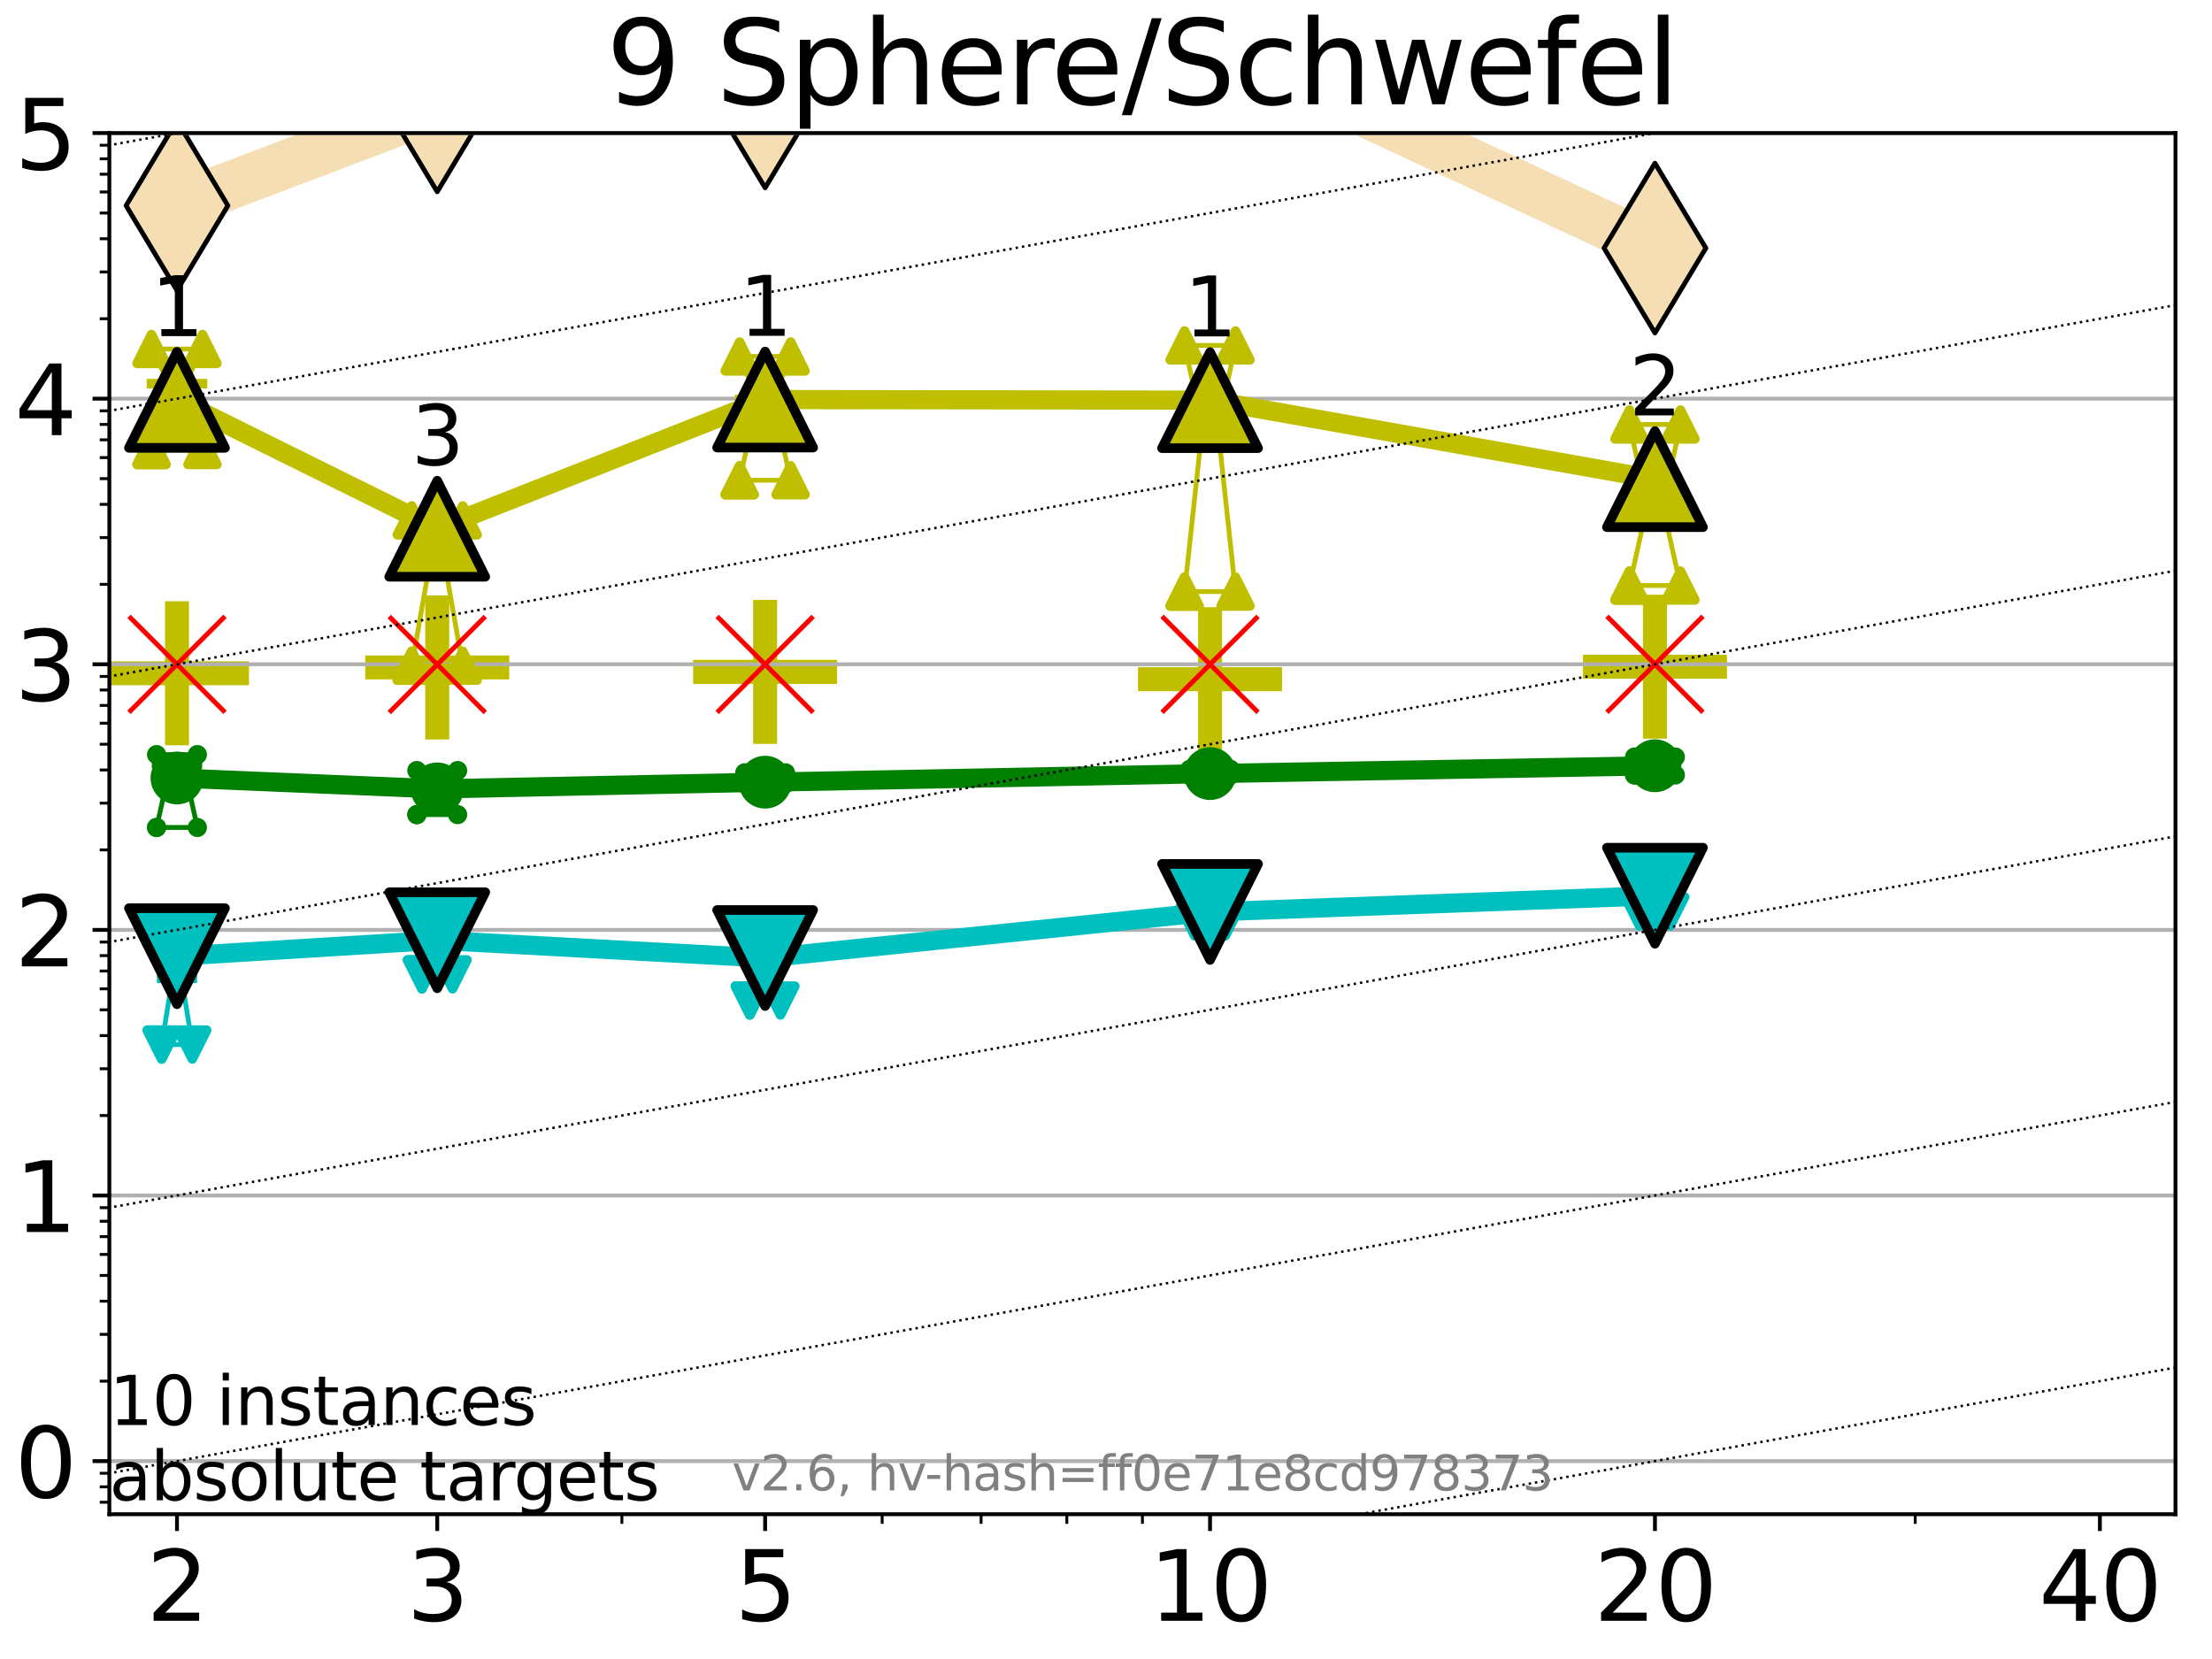 <?xml version="1.0" encoding="utf-8" standalone="no"?>
<!DOCTYPE svg PUBLIC "-//W3C//DTD SVG 1.1//EN"
  "http://www.w3.org/Graphics/SVG/1.1/DTD/svg11.dtd">
<svg xmlns:xlink="http://www.w3.org/1999/xlink" width="460.8pt" height="345.6pt" viewBox="0 0 460.8 345.6" xmlns="http://www.w3.org/2000/svg" version="1.1">
 <defs>
  <style type="text/css">*{stroke-linejoin: round; stroke-linecap: butt}</style>
 </defs>
 <g id="figure_1">
  <g id="patch_1">
   <path d="M 0 345.6 
L 460.8 345.6 
L 460.8 0 
L 0 0 
z
" style="fill: #ffffff"/>
  </g>
  <g id="axes_1">
   <g id="patch_2">
    <path d="M 22.78 315.44 
L 453.192 315.44 
L 453.192 27.72 
L 22.78 27.72 
z
" style="fill: #ffffff"/>
   </g>
   <g id="line2d_1">
    <path d="M 36.868 42.833 
L 91.085 22.272 
L 159.39 21.443 
L 252.074 8.491 
L 344.758 51.685 
" clip-path="url(#pc20fd3bc0d)" style="fill: none; stroke: #f5deb3; stroke-width: 10; stroke-linecap: square"/>
    <defs>
     <path id="m655198b80d" d="M -0 17.678 
L 10.607 0 
L 0 -17.678 
L -10.607 -0 
z
" style="stroke: #000000; stroke-linejoin: miter"/>
    </defs>
    <g clip-path="url(#pc20fd3bc0d)">
     <use xlink:href="#m655198b80d" x="36.868" y="42.833" style="fill: #f5deb3; stroke: #000000; stroke-linejoin: miter"/>
     <use xlink:href="#m655198b80d" x="91.085" y="22.272" style="fill: #f5deb3; stroke: #000000; stroke-linejoin: miter"/>
     <use xlink:href="#m655198b80d" x="159.39" y="21.443" style="fill: #f5deb3; stroke: #000000; stroke-linejoin: miter"/>
     <use xlink:href="#m655198b80d" x="252.074" y="8.491" style="fill: #f5deb3; stroke: #000000; stroke-linejoin: miter"/>
     <use xlink:href="#m655198b80d" x="344.758" y="51.685" style="fill: #f5deb3; stroke: #000000; stroke-linejoin: miter"/>
    </g>
   </g>
   <g id="line2d_2">
    <defs>
     <path id="mf58521ea74" d="M -15 0 
L 15 0 
M 0 15 
L 0 -15 
" style="stroke: #bfbf00; stroke-width: 5"/>
    </defs>
    <g clip-path="url(#pc20fd3bc0d)">
     <use xlink:href="#mf58521ea74" x="36.868" y="140.255" style="fill: #bfbf00; stroke: #bfbf00; stroke-width: 5"/>
    </g>
   </g>
   <g id="line2d_3">
    <g clip-path="url(#pc20fd3bc0d)">
     <use xlink:href="#mf58521ea74" x="91.085" y="139.039" style="fill: #bfbf00; stroke: #bfbf00; stroke-width: 5"/>
    </g>
   </g>
   <g id="line2d_4">
    <g clip-path="url(#pc20fd3bc0d)">
     <use xlink:href="#mf58521ea74" x="159.39" y="139.966" style="fill: #bfbf00; stroke: #bfbf00; stroke-width: 5"/>
    </g>
   </g>
   <g id="line2d_5">
    <g clip-path="url(#pc20fd3bc0d)">
     <use xlink:href="#mf58521ea74" x="252.074" y="141.489" style="fill: #bfbf00; stroke: #bfbf00; stroke-width: 5"/>
    </g>
   </g>
   <g id="line2d_6">
    <g clip-path="url(#pc20fd3bc0d)">
     <use xlink:href="#mf58521ea74" x="344.758" y="138.887" style="fill: #bfbf00; stroke: #bfbf00; stroke-width: 5"/>
    </g>
   </g>
   <g id="matplotlib.axis_1">
    <g id="xtick_1">
     <g id="line2d_7">
      <defs>
       <path id="m163619c025" d="M 0 0 
L 0 3.5 
" style="stroke: #000000; stroke-width: 0.8"/>
      </defs>
      <g>
       <use xlink:href="#m163619c025" x="36.868" y="315.44" style="stroke: #000000; stroke-width: 0.8"/>
      </g>
     </g>
     <g id="text_1">
      <!-- 2 -->
      <g transform="translate(30.506 337.637) scale(0.2 -0.2)">
       <defs>
        <path id="DejaVuSans-32" d="M 1228 531 
L 3431 531 
L 3431 0 
L 469 0 
L 469 531 
Q 828 903 1448 1529 
Q 2069 2156 2228 2338 
Q 2531 2678 2651 2914 
Q 2772 3150 2772 3378 
Q 2772 3750 2511 3984 
Q 2250 4219 1831 4219 
Q 1534 4219 1204 4116 
Q 875 4013 500 3803 
L 500 4441 
Q 881 4594 1212 4672 
Q 1544 4750 1819 4750 
Q 2544 4750 2975 4387 
Q 3406 4025 3406 3419 
Q 3406 3131 3298 2873 
Q 3191 2616 2906 2266 
Q 2828 2175 2409 1742 
Q 1991 1309 1228 531 
z
" transform="scale(0.016)"/>
       </defs>
       <use xlink:href="#DejaVuSans-32"/>
      </g>
     </g>
    </g>
    <g id="xtick_2">
     <g id="line2d_8">
      <g>
       <use xlink:href="#m163619c025" x="91.085" y="315.44" style="stroke: #000000; stroke-width: 0.8"/>
      </g>
     </g>
     <g id="text_2">
      <!-- 3 -->
      <g transform="translate(84.723 337.637) scale(0.2 -0.2)">
       <defs>
        <path id="DejaVuSans-33" d="M 2597 2516 
Q 3050 2419 3304 2112 
Q 3559 1806 3559 1356 
Q 3559 666 3084 287 
Q 2609 -91 1734 -91 
Q 1441 -91 1130 -33 
Q 819 25 488 141 
L 488 750 
Q 750 597 1062 519 
Q 1375 441 1716 441 
Q 2309 441 2620 675 
Q 2931 909 2931 1356 
Q 2931 1769 2642 2001 
Q 2353 2234 1838 2234 
L 1294 2234 
L 1294 2753 
L 1863 2753 
Q 2328 2753 2575 2939 
Q 2822 3125 2822 3475 
Q 2822 3834 2567 4026 
Q 2313 4219 1838 4219 
Q 1578 4219 1281 4162 
Q 984 4106 628 3988 
L 628 4550 
Q 988 4650 1302 4700 
Q 1616 4750 1894 4750 
Q 2613 4750 3031 4423 
Q 3450 4097 3450 3541 
Q 3450 3153 3228 2886 
Q 3006 2619 2597 2516 
z
" transform="scale(0.016)"/>
       </defs>
       <use xlink:href="#DejaVuSans-33"/>
      </g>
     </g>
    </g>
    <g id="xtick_3">
     <g id="line2d_9">
      <g>
       <use xlink:href="#m163619c025" x="159.39" y="315.44" style="stroke: #000000; stroke-width: 0.8"/>
      </g>
     </g>
     <g id="text_3">
      <!-- 5 -->
      <g transform="translate(153.028 337.637) scale(0.2 -0.2)">
       <defs>
        <path id="DejaVuSans-35" d="M 691 4666 
L 3169 4666 
L 3169 4134 
L 1269 4134 
L 1269 2991 
Q 1406 3038 1543 3061 
Q 1681 3084 1819 3084 
Q 2600 3084 3056 2656 
Q 3513 2228 3513 1497 
Q 3513 744 3044 326 
Q 2575 -91 1722 -91 
Q 1428 -91 1123 -41 
Q 819 9 494 109 
L 494 744 
Q 775 591 1075 516 
Q 1375 441 1709 441 
Q 2250 441 2565 725 
Q 2881 1009 2881 1497 
Q 2881 1984 2565 2268 
Q 2250 2553 1709 2553 
Q 1456 2553 1204 2497 
Q 953 2441 691 2322 
L 691 4666 
z
" transform="scale(0.016)"/>
       </defs>
       <use xlink:href="#DejaVuSans-35"/>
      </g>
     </g>
    </g>
    <g id="xtick_4">
     <g id="line2d_10">
      <g>
       <use xlink:href="#m163619c025" x="252.074" y="315.44" style="stroke: #000000; stroke-width: 0.8"/>
      </g>
     </g>
     <g id="text_4">
      <!-- 10 -->
      <g transform="translate(239.349 337.637) scale(0.2 -0.2)">
       <defs>
        <path id="DejaVuSans-31" d="M 794 531 
L 1825 531 
L 1825 4091 
L 703 3866 
L 703 4441 
L 1819 4666 
L 2450 4666 
L 2450 531 
L 3481 531 
L 3481 0 
L 794 0 
L 794 531 
z
" transform="scale(0.016)"/>
        <path id="DejaVuSans-30" d="M 2034 4250 
Q 1547 4250 1301 3770 
Q 1056 3291 1056 2328 
Q 1056 1369 1301 889 
Q 1547 409 2034 409 
Q 2525 409 2770 889 
Q 3016 1369 3016 2328 
Q 3016 3291 2770 3770 
Q 2525 4250 2034 4250 
z
M 2034 4750 
Q 2819 4750 3233 4129 
Q 3647 3509 3647 2328 
Q 3647 1150 3233 529 
Q 2819 -91 2034 -91 
Q 1250 -91 836 529 
Q 422 1150 422 2328 
Q 422 3509 836 4129 
Q 1250 4750 2034 4750 
z
" transform="scale(0.016)"/>
       </defs>
       <use xlink:href="#DejaVuSans-31"/>
       <use xlink:href="#DejaVuSans-30" x="63.623"/>
      </g>
     </g>
    </g>
    <g id="xtick_5">
     <g id="line2d_11">
      <g>
       <use xlink:href="#m163619c025" x="344.758" y="315.44" style="stroke: #000000; stroke-width: 0.8"/>
      </g>
     </g>
     <g id="text_5">
      <!-- 20 -->
      <g transform="translate(332.033 337.637) scale(0.2 -0.2)">
       <use xlink:href="#DejaVuSans-32"/>
       <use xlink:href="#DejaVuSans-30" x="63.623"/>
      </g>
     </g>
    </g>
    <g id="xtick_6">
     <g id="line2d_12">
      <g>
       <use xlink:href="#m163619c025" x="437.443" y="315.44" style="stroke: #000000; stroke-width: 0.8"/>
      </g>
     </g>
     <g id="text_6">
      <!-- 40 -->
      <g transform="translate(424.718 337.637) scale(0.2 -0.2)">
       <defs>
        <path id="DejaVuSans-34" d="M 2419 4116 
L 825 1625 
L 2419 1625 
L 2419 4116 
z
M 2253 4666 
L 3047 4666 
L 3047 1625 
L 3713 1625 
L 3713 1100 
L 3047 1100 
L 3047 0 
L 2419 0 
L 2419 1100 
L 313 1100 
L 313 1709 
L 2253 4666 
z
" transform="scale(0.016)"/>
       </defs>
       <use xlink:href="#DejaVuSans-34"/>
       <use xlink:href="#DejaVuSans-30" x="63.623"/>
      </g>
     </g>
    </g>
    <g id="xtick_7">
     <g id="line2d_13">
      <defs>
       <path id="md440ab9ad8" d="M 0 0 
L 0 2 
" style="stroke: #000000; stroke-width: 0.6"/>
      </defs>
      <g>
       <use xlink:href="#md440ab9ad8" x="129.552" y="315.44" style="stroke: #000000; stroke-width: 0.6"/>
      </g>
     </g>
    </g>
    <g id="xtick_8">
     <g id="line2d_14">
      <g>
       <use xlink:href="#md440ab9ad8" x="183.769" y="315.44" style="stroke: #000000; stroke-width: 0.6"/>
      </g>
     </g>
    </g>
    <g id="xtick_9">
     <g id="line2d_15">
      <g>
       <use xlink:href="#md440ab9ad8" x="204.381" y="315.44" style="stroke: #000000; stroke-width: 0.6"/>
      </g>
     </g>
    </g>
    <g id="xtick_10">
     <g id="line2d_16">
      <g>
       <use xlink:href="#md440ab9ad8" x="222.237" y="315.44" style="stroke: #000000; stroke-width: 0.6"/>
      </g>
     </g>
    </g>
    <g id="xtick_11">
     <g id="line2d_17">
      <g>
       <use xlink:href="#md440ab9ad8" x="237.986" y="315.44" style="stroke: #000000; stroke-width: 0.6"/>
      </g>
     </g>
    </g>
    <g id="xtick_12">
     <g id="line2d_18">
      <g>
       <use xlink:href="#md440ab9ad8" x="398.975" y="315.44" style="stroke: #000000; stroke-width: 0.6"/>
      </g>
     </g>
    </g>
   </g>
   <g id="matplotlib.axis_2">
    <g id="ytick_1">
     <g id="line2d_19">
      <path d="M 22.78 304.374 
L 453.192 304.374 
" clip-path="url(#pc20fd3bc0d)" style="fill: none; stroke: #b0b0b0; stroke-width: 0.8; stroke-linecap: square"/>
     </g>
     <g id="line2d_20">
      <defs>
       <path id="m2281669cb6" d="M 0 0 
L -3.5 0 
" style="stroke: #000000; stroke-width: 0.8"/>
      </defs>
      <g>
       <use xlink:href="#m2281669cb6" x="22.78" y="304.374" style="stroke: #000000; stroke-width: 0.8"/>
      </g>
     </g>
     <g id="text_7">
      <!-- 0 -->
      <g transform="translate(3.055 311.972) scale(0.2 -0.2)">
       <use xlink:href="#DejaVuSans-30"/>
      </g>
     </g>
    </g>
    <g id="ytick_2">
     <g id="line2d_21">
      <path d="M 22.78 249.043 
L 453.192 249.043 
" clip-path="url(#pc20fd3bc0d)" style="fill: none; stroke: #b0b0b0; stroke-width: 0.8; stroke-linecap: square"/>
     </g>
     <g id="line2d_22">
      <g>
       <use xlink:href="#m2281669cb6" x="22.78" y="249.043" style="stroke: #000000; stroke-width: 0.8"/>
      </g>
     </g>
     <g id="text_8">
      <!-- 1 -->
      <g transform="translate(3.055 256.642) scale(0.2 -0.2)">
       <use xlink:href="#DejaVuSans-31"/>
      </g>
     </g>
    </g>
    <g id="ytick_3">
     <g id="line2d_23">
      <path d="M 22.78 193.712 
L 453.192 193.712 
" clip-path="url(#pc20fd3bc0d)" style="fill: none; stroke: #b0b0b0; stroke-width: 0.8; stroke-linecap: square"/>
     </g>
     <g id="line2d_24">
      <g>
       <use xlink:href="#m2281669cb6" x="22.78" y="193.712" style="stroke: #000000; stroke-width: 0.8"/>
      </g>
     </g>
     <g id="text_9">
      <!-- 2 -->
      <g transform="translate(3.055 201.311) scale(0.2 -0.2)">
       <use xlink:href="#DejaVuSans-32"/>
      </g>
     </g>
    </g>
    <g id="ytick_4">
     <g id="line2d_25">
      <path d="M 22.78 138.382 
L 453.192 138.382 
" clip-path="url(#pc20fd3bc0d)" style="fill: none; stroke: #b0b0b0; stroke-width: 0.8; stroke-linecap: square"/>
     </g>
     <g id="line2d_26">
      <g>
       <use xlink:href="#m2281669cb6" x="22.78" y="138.382" style="stroke: #000000; stroke-width: 0.8"/>
      </g>
     </g>
     <g id="text_10">
      <!-- 3 -->
      <g transform="translate(3.055 145.98) scale(0.2 -0.2)">
       <use xlink:href="#DejaVuSans-33"/>
      </g>
     </g>
    </g>
    <g id="ytick_5">
     <g id="line2d_27">
      <path d="M 22.78 83.051 
L 453.192 83.051 
" clip-path="url(#pc20fd3bc0d)" style="fill: none; stroke: #b0b0b0; stroke-width: 0.8; stroke-linecap: square"/>
     </g>
     <g id="line2d_28">
      <g>
       <use xlink:href="#m2281669cb6" x="22.78" y="83.051" style="stroke: #000000; stroke-width: 0.8"/>
      </g>
     </g>
     <g id="text_11">
      <!-- 4 -->
      <g transform="translate(3.055 90.649) scale(0.2 -0.2)">
       <use xlink:href="#DejaVuSans-34"/>
      </g>
     </g>
    </g>
    <g id="ytick_6">
     <g id="line2d_29">
      <path d="M 22.78 27.72 
L 453.192 27.72 
" clip-path="url(#pc20fd3bc0d)" style="fill: none; stroke: #b0b0b0; stroke-width: 0.8; stroke-linecap: square"/>
     </g>
     <g id="line2d_30">
      <g>
       <use xlink:href="#m2281669cb6" x="22.78" y="27.72" style="stroke: #000000; stroke-width: 0.8"/>
      </g>
     </g>
     <g id="text_12">
      <!-- 5 -->
      <g transform="translate(3.055 35.318) scale(0.2 -0.2)">
       <use xlink:href="#DejaVuSans-35"/>
      </g>
     </g>
    </g>
    <g id="ytick_7">
     <g id="line2d_31">
      <defs>
       <path id="m79e94684ed" d="M 0 0 
L -2 0 
" style="stroke: #000000; stroke-width: 0.6"/>
      </defs>
      <g>
       <use xlink:href="#m79e94684ed" x="22.78" y="312.945" style="stroke: #000000; stroke-width: 0.6"/>
      </g>
     </g>
    </g>
    <g id="ytick_8">
     <g id="line2d_32">
      <g>
       <use xlink:href="#m79e94684ed" x="22.78" y="309.736" style="stroke: #000000; stroke-width: 0.6"/>
      </g>
     </g>
    </g>
    <g id="ytick_9">
     <g id="line2d_33">
      <g>
       <use xlink:href="#m79e94684ed" x="22.78" y="306.906" style="stroke: #000000; stroke-width: 0.6"/>
      </g>
     </g>
    </g>
    <g id="ytick_10">
     <g id="line2d_34">
      <g>
       <use xlink:href="#m79e94684ed" x="22.78" y="287.718" style="stroke: #000000; stroke-width: 0.6"/>
      </g>
     </g>
    </g>
    <g id="ytick_11">
     <g id="line2d_35">
      <g>
       <use xlink:href="#m79e94684ed" x="22.78" y="277.974" style="stroke: #000000; stroke-width: 0.6"/>
      </g>
     </g>
    </g>
    <g id="ytick_12">
     <g id="line2d_36">
      <g>
       <use xlink:href="#m79e94684ed" x="22.78" y="271.061" style="stroke: #000000; stroke-width: 0.6"/>
      </g>
     </g>
    </g>
    <g id="ytick_13">
     <g id="line2d_37">
      <g>
       <use xlink:href="#m79e94684ed" x="22.78" y="265.699" style="stroke: #000000; stroke-width: 0.6"/>
      </g>
     </g>
    </g>
    <g id="ytick_14">
     <g id="line2d_38">
      <g>
       <use xlink:href="#m79e94684ed" x="22.78" y="261.318" style="stroke: #000000; stroke-width: 0.6"/>
      </g>
     </g>
    </g>
    <g id="ytick_15">
     <g id="line2d_39">
      <g>
       <use xlink:href="#m79e94684ed" x="22.78" y="257.614" style="stroke: #000000; stroke-width: 0.6"/>
      </g>
     </g>
    </g>
    <g id="ytick_16">
     <g id="line2d_40">
      <g>
       <use xlink:href="#m79e94684ed" x="22.78" y="254.405" style="stroke: #000000; stroke-width: 0.6"/>
      </g>
     </g>
    </g>
    <g id="ytick_17">
     <g id="line2d_41">
      <g>
       <use xlink:href="#m79e94684ed" x="22.78" y="251.575" style="stroke: #000000; stroke-width: 0.6"/>
      </g>
     </g>
    </g>
    <g id="ytick_18">
     <g id="line2d_42">
      <g>
       <use xlink:href="#m79e94684ed" x="22.78" y="232.387" style="stroke: #000000; stroke-width: 0.6"/>
      </g>
     </g>
    </g>
    <g id="ytick_19">
     <g id="line2d_43">
      <g>
       <use xlink:href="#m79e94684ed" x="22.78" y="222.644" style="stroke: #000000; stroke-width: 0.6"/>
      </g>
     </g>
    </g>
    <g id="ytick_20">
     <g id="line2d_44">
      <g>
       <use xlink:href="#m79e94684ed" x="22.78" y="215.731" style="stroke: #000000; stroke-width: 0.6"/>
      </g>
     </g>
    </g>
    <g id="ytick_21">
     <g id="line2d_45">
      <g>
       <use xlink:href="#m79e94684ed" x="22.78" y="210.369" style="stroke: #000000; stroke-width: 0.6"/>
      </g>
     </g>
    </g>
    <g id="ytick_22">
     <g id="line2d_46">
      <g>
       <use xlink:href="#m79e94684ed" x="22.78" y="205.987" style="stroke: #000000; stroke-width: 0.6"/>
      </g>
     </g>
    </g>
    <g id="ytick_23">
     <g id="line2d_47">
      <g>
       <use xlink:href="#m79e94684ed" x="22.78" y="202.283" style="stroke: #000000; stroke-width: 0.6"/>
      </g>
     </g>
    </g>
    <g id="ytick_24">
     <g id="line2d_48">
      <g>
       <use xlink:href="#m79e94684ed" x="22.78" y="199.074" style="stroke: #000000; stroke-width: 0.6"/>
      </g>
     </g>
    </g>
    <g id="ytick_25">
     <g id="line2d_49">
      <g>
       <use xlink:href="#m79e94684ed" x="22.78" y="196.244" style="stroke: #000000; stroke-width: 0.6"/>
      </g>
     </g>
    </g>
    <g id="ytick_26">
     <g id="line2d_50">
      <g>
       <use xlink:href="#m79e94684ed" x="22.78" y="177.056" style="stroke: #000000; stroke-width: 0.6"/>
      </g>
     </g>
    </g>
    <g id="ytick_27">
     <g id="line2d_51">
      <g>
       <use xlink:href="#m79e94684ed" x="22.78" y="167.313" style="stroke: #000000; stroke-width: 0.6"/>
      </g>
     </g>
    </g>
    <g id="ytick_28">
     <g id="line2d_52">
      <g>
       <use xlink:href="#m79e94684ed" x="22.78" y="160.4" style="stroke: #000000; stroke-width: 0.6"/>
      </g>
     </g>
    </g>
    <g id="ytick_29">
     <g id="line2d_53">
      <g>
       <use xlink:href="#m79e94684ed" x="22.78" y="155.038" style="stroke: #000000; stroke-width: 0.6"/>
      </g>
     </g>
    </g>
    <g id="ytick_30">
     <g id="line2d_54">
      <g>
       <use xlink:href="#m79e94684ed" x="22.78" y="150.657" style="stroke: #000000; stroke-width: 0.6"/>
      </g>
     </g>
    </g>
    <g id="ytick_31">
     <g id="line2d_55">
      <g>
       <use xlink:href="#m79e94684ed" x="22.78" y="146.952" style="stroke: #000000; stroke-width: 0.6"/>
      </g>
     </g>
    </g>
    <g id="ytick_32">
     <g id="line2d_56">
      <g>
       <use xlink:href="#m79e94684ed" x="22.78" y="143.744" style="stroke: #000000; stroke-width: 0.6"/>
      </g>
     </g>
    </g>
    <g id="ytick_33">
     <g id="line2d_57">
      <g>
       <use xlink:href="#m79e94684ed" x="22.78" y="140.913" style="stroke: #000000; stroke-width: 0.6"/>
      </g>
     </g>
    </g>
    <g id="ytick_34">
     <g id="line2d_58">
      <g>
       <use xlink:href="#m79e94684ed" x="22.78" y="121.725" style="stroke: #000000; stroke-width: 0.6"/>
      </g>
     </g>
    </g>
    <g id="ytick_35">
     <g id="line2d_59">
      <g>
       <use xlink:href="#m79e94684ed" x="22.78" y="111.982" style="stroke: #000000; stroke-width: 0.6"/>
      </g>
     </g>
    </g>
    <g id="ytick_36">
     <g id="line2d_60">
      <g>
       <use xlink:href="#m79e94684ed" x="22.78" y="105.069" style="stroke: #000000; stroke-width: 0.6"/>
      </g>
     </g>
    </g>
    <g id="ytick_37">
     <g id="line2d_61">
      <g>
       <use xlink:href="#m79e94684ed" x="22.78" y="99.707" style="stroke: #000000; stroke-width: 0.6"/>
      </g>
     </g>
    </g>
    <g id="ytick_38">
     <g id="line2d_62">
      <g>
       <use xlink:href="#m79e94684ed" x="22.78" y="95.326" style="stroke: #000000; stroke-width: 0.6"/>
      </g>
     </g>
    </g>
    <g id="ytick_39">
     <g id="line2d_63">
      <g>
       <use xlink:href="#m79e94684ed" x="22.78" y="91.622" style="stroke: #000000; stroke-width: 0.6"/>
      </g>
     </g>
    </g>
    <g id="ytick_40">
     <g id="line2d_64">
      <g>
       <use xlink:href="#m79e94684ed" x="22.78" y="88.413" style="stroke: #000000; stroke-width: 0.6"/>
      </g>
     </g>
    </g>
    <g id="ytick_41">
     <g id="line2d_65">
      <g>
       <use xlink:href="#m79e94684ed" x="22.78" y="85.583" style="stroke: #000000; stroke-width: 0.6"/>
      </g>
     </g>
    </g>
    <g id="ytick_42">
     <g id="line2d_66">
      <g>
       <use xlink:href="#m79e94684ed" x="22.78" y="66.395" style="stroke: #000000; stroke-width: 0.6"/>
      </g>
     </g>
    </g>
    <g id="ytick_43">
     <g id="line2d_67">
      <g>
       <use xlink:href="#m79e94684ed" x="22.78" y="56.651" style="stroke: #000000; stroke-width: 0.6"/>
      </g>
     </g>
    </g>
    <g id="ytick_44">
     <g id="line2d_68">
      <g>
       <use xlink:href="#m79e94684ed" x="22.78" y="49.738" style="stroke: #000000; stroke-width: 0.6"/>
      </g>
     </g>
    </g>
    <g id="ytick_45">
     <g id="line2d_69">
      <g>
       <use xlink:href="#m79e94684ed" x="22.78" y="44.376" style="stroke: #000000; stroke-width: 0.6"/>
      </g>
     </g>
    </g>
    <g id="ytick_46">
     <g id="line2d_70">
      <g>
       <use xlink:href="#m79e94684ed" x="22.78" y="39.995" style="stroke: #000000; stroke-width: 0.6"/>
      </g>
     </g>
    </g>
    <g id="ytick_47">
     <g id="line2d_71">
      <g>
       <use xlink:href="#m79e94684ed" x="22.78" y="36.291" style="stroke: #000000; stroke-width: 0.6"/>
      </g>
     </g>
    </g>
    <g id="ytick_48">
     <g id="line2d_72">
      <g>
       <use xlink:href="#m79e94684ed" x="22.78" y="33.082" style="stroke: #000000; stroke-width: 0.6"/>
      </g>
     </g>
    </g>
    <g id="ytick_49">
     <g id="line2d_73">
      <g>
       <use xlink:href="#m79e94684ed" x="22.78" y="30.252" style="stroke: #000000; stroke-width: 0.6"/>
      </g>
     </g>
    </g>
   </g>
   <g id="line2d_74">
    <path d="M 33.682 217.604 
L 35.912 203.788 
L 33.682 193.473 
L 40.054 193.473 
L 37.824 203.788 
L 40.054 217.604 
L 33.682 217.604 
" clip-path="url(#pc20fd3bc0d)" style="fill: none; stroke: #00bfbf; stroke-linecap: square"/>
   </g>
   <g id="line2d_75">
    <path d="M 33.682 217.604 
L 40.054 217.604 
L 40.054 193.473 
L 33.682 193.473 
L 33.682 217.604 
" clip-path="url(#pc20fd3bc0d)" style="fill: none"/>
    <defs>
     <path id="m1a3e095c51" d="M -0 3 
L 3 -3 
L -3 -3 
z
" style="stroke: #00bfbf; stroke-width: 2; stroke-linejoin: miter"/>
    </defs>
    <g clip-path="url(#pc20fd3bc0d)">
     <use xlink:href="#m1a3e095c51" x="33.682" y="217.604" style="fill: #00bfbf; stroke: #00bfbf; stroke-width: 2; stroke-linejoin: miter"/>
     <use xlink:href="#m1a3e095c51" x="40.054" y="217.604" style="fill: #00bfbf; stroke: #00bfbf; stroke-width: 2; stroke-linejoin: miter"/>
     <use xlink:href="#m1a3e095c51" x="40.054" y="193.473" style="fill: #00bfbf; stroke: #00bfbf; stroke-width: 2; stroke-linejoin: miter"/>
     <use xlink:href="#m1a3e095c51" x="33.682" y="193.473" style="fill: #00bfbf; stroke: #00bfbf; stroke-width: 2; stroke-linejoin: miter"/>
     <use xlink:href="#m1a3e095c51" x="33.682" y="217.604" style="fill: #00bfbf; stroke: #00bfbf; stroke-width: 2; stroke-linejoin: miter"/>
    </g>
   </g>
   <g id="line2d_76">
    <path d="M 33.682 203.788 
L 40.054 203.788 
" clip-path="url(#pc20fd3bc0d)" style="fill: none; stroke: #00bfbf; stroke-width: 2; stroke-linecap: square"/>
   </g>
   <g id="line2d_77">
    <path d="M 87.899 202.98 
L 90.129 192.086 
L 87.899 190.494 
L 94.271 190.494 
L 92.041 192.086 
L 94.271 202.98 
L 87.899 202.98 
" clip-path="url(#pc20fd3bc0d)" style="fill: none; stroke: #00bfbf; stroke-linecap: square"/>
   </g>
   <g id="line2d_78">
    <path d="M 87.899 202.98 
L 94.271 202.98 
L 94.271 190.494 
L 87.899 190.494 
L 87.899 202.98 
" clip-path="url(#pc20fd3bc0d)" style="fill: none"/>
    <g clip-path="url(#pc20fd3bc0d)">
     <use xlink:href="#m1a3e095c51" x="87.899" y="202.98" style="fill: #00bfbf; stroke: #00bfbf; stroke-width: 2; stroke-linejoin: miter"/>
     <use xlink:href="#m1a3e095c51" x="94.271" y="202.98" style="fill: #00bfbf; stroke: #00bfbf; stroke-width: 2; stroke-linejoin: miter"/>
     <use xlink:href="#m1a3e095c51" x="94.271" y="190.494" style="fill: #00bfbf; stroke: #00bfbf; stroke-width: 2; stroke-linejoin: miter"/>
     <use xlink:href="#m1a3e095c51" x="87.899" y="190.494" style="fill: #00bfbf; stroke: #00bfbf; stroke-width: 2; stroke-linejoin: miter"/>
     <use xlink:href="#m1a3e095c51" x="87.899" y="202.98" style="fill: #00bfbf; stroke: #00bfbf; stroke-width: 2; stroke-linejoin: miter"/>
    </g>
   </g>
   <g id="line2d_79">
    <path d="M 87.899 192.086 
L 94.271 192.086 
" clip-path="url(#pc20fd3bc0d)" style="fill: none; stroke: #00bfbf; stroke-width: 2; stroke-linecap: square"/>
   </g>
   <g id="line2d_80">
    <path d="M 156.204 208.43 
L 158.434 200.275 
L 156.204 194.996 
L 162.576 194.996 
L 160.346 200.275 
L 162.576 208.43 
L 156.204 208.43 
" clip-path="url(#pc20fd3bc0d)" style="fill: none; stroke: #00bfbf; stroke-linecap: square"/>
   </g>
   <g id="line2d_81">
    <path d="M 156.204 208.43 
L 162.576 208.43 
L 162.576 194.996 
L 156.204 194.996 
L 156.204 208.43 
" clip-path="url(#pc20fd3bc0d)" style="fill: none"/>
    <g clip-path="url(#pc20fd3bc0d)">
     <use xlink:href="#m1a3e095c51" x="156.204" y="208.43" style="fill: #00bfbf; stroke: #00bfbf; stroke-width: 2; stroke-linejoin: miter"/>
     <use xlink:href="#m1a3e095c51" x="162.576" y="208.43" style="fill: #00bfbf; stroke: #00bfbf; stroke-width: 2; stroke-linejoin: miter"/>
     <use xlink:href="#m1a3e095c51" x="162.576" y="194.996" style="fill: #00bfbf; stroke: #00bfbf; stroke-width: 2; stroke-linejoin: miter"/>
     <use xlink:href="#m1a3e095c51" x="156.204" y="194.996" style="fill: #00bfbf; stroke: #00bfbf; stroke-width: 2; stroke-linejoin: miter"/>
     <use xlink:href="#m1a3e095c51" x="156.204" y="208.43" style="fill: #00bfbf; stroke: #00bfbf; stroke-width: 2; stroke-linejoin: miter"/>
    </g>
   </g>
   <g id="line2d_82">
    <path d="M 156.204 200.275 
L 162.576 200.275 
" clip-path="url(#pc20fd3bc0d)" style="fill: none; stroke: #00bfbf; stroke-width: 2; stroke-linecap: square"/>
   </g>
   <g id="line2d_83">
    <path d="M 248.888 191.93 
L 251.118 190.104 
L 248.888 187.631 
L 255.26 187.631 
L 253.03 190.104 
L 255.26 191.93 
L 248.888 191.93 
" clip-path="url(#pc20fd3bc0d)" style="fill: none; stroke: #00bfbf; stroke-linecap: square"/>
   </g>
   <g id="line2d_84">
    <path d="M 248.888 191.93 
L 255.26 191.93 
L 255.26 187.631 
L 248.888 187.631 
L 248.888 191.93 
" clip-path="url(#pc20fd3bc0d)" style="fill: none"/>
    <g clip-path="url(#pc20fd3bc0d)">
     <use xlink:href="#m1a3e095c51" x="248.888" y="191.93" style="fill: #00bfbf; stroke: #00bfbf; stroke-width: 2; stroke-linejoin: miter"/>
     <use xlink:href="#m1a3e095c51" x="255.26" y="191.93" style="fill: #00bfbf; stroke: #00bfbf; stroke-width: 2; stroke-linejoin: miter"/>
     <use xlink:href="#m1a3e095c51" x="255.26" y="187.631" style="fill: #00bfbf; stroke: #00bfbf; stroke-width: 2; stroke-linejoin: miter"/>
     <use xlink:href="#m1a3e095c51" x="248.888" y="187.631" style="fill: #00bfbf; stroke: #00bfbf; stroke-width: 2; stroke-linejoin: miter"/>
     <use xlink:href="#m1a3e095c51" x="248.888" y="191.93" style="fill: #00bfbf; stroke: #00bfbf; stroke-width: 2; stroke-linejoin: miter"/>
    </g>
   </g>
   <g id="line2d_85">
    <path d="M 248.888 190.104 
L 255.26 190.104 
" clip-path="url(#pc20fd3bc0d)" style="fill: none; stroke: #00bfbf; stroke-width: 2; stroke-linecap: square"/>
   </g>
   <g id="line2d_86">
    <path d="M 341.572 189.847 
L 343.803 185.507 
L 341.572 184.942 
L 347.945 184.942 
L 345.714 185.507 
L 347.945 189.847 
L 341.572 189.847 
" clip-path="url(#pc20fd3bc0d)" style="fill: none; stroke: #00bfbf; stroke-linecap: square"/>
   </g>
   <g id="line2d_87">
    <path d="M 341.572 189.847 
L 347.945 189.847 
L 347.945 184.942 
L 341.572 184.942 
L 341.572 189.847 
" clip-path="url(#pc20fd3bc0d)" style="fill: none"/>
    <g clip-path="url(#pc20fd3bc0d)">
     <use xlink:href="#m1a3e095c51" x="341.572" y="189.847" style="fill: #00bfbf; stroke: #00bfbf; stroke-width: 2; stroke-linejoin: miter"/>
     <use xlink:href="#m1a3e095c51" x="347.945" y="189.847" style="fill: #00bfbf; stroke: #00bfbf; stroke-width: 2; stroke-linejoin: miter"/>
     <use xlink:href="#m1a3e095c51" x="347.945" y="184.942" style="fill: #00bfbf; stroke: #00bfbf; stroke-width: 2; stroke-linejoin: miter"/>
     <use xlink:href="#m1a3e095c51" x="341.572" y="184.942" style="fill: #00bfbf; stroke: #00bfbf; stroke-width: 2; stroke-linejoin: miter"/>
     <use xlink:href="#m1a3e095c51" x="341.572" y="189.847" style="fill: #00bfbf; stroke: #00bfbf; stroke-width: 2; stroke-linejoin: miter"/>
    </g>
   </g>
   <g id="line2d_88">
    <path d="M 341.572 185.507 
L 347.945 185.507 
" clip-path="url(#pc20fd3bc0d)" style="fill: none; stroke: #00bfbf; stroke-width: 2; stroke-linecap: square"/>
   </g>
   <g id="line2d_89">
    <path d="M 36.868 199.195 
L 91.085 195.873 
" clip-path="url(#pc20fd3bc0d)" style="fill: none; stroke: #00bfbf; stroke-width: 4; stroke-linecap: square"/>
   </g>
   <g id="line2d_90">
    <path d="M 91.085 195.873 
L 159.39 199.572 
" clip-path="url(#pc20fd3bc0d)" style="fill: none; stroke: #00bfbf; stroke-width: 4; stroke-linecap: square"/>
   </g>
   <g id="line2d_91">
    <path d="M 159.39 199.572 
L 252.074 189.972 
" clip-path="url(#pc20fd3bc0d)" style="fill: none; stroke: #00bfbf; stroke-width: 4; stroke-linecap: square"/>
   </g>
   <g id="line2d_92">
    <path d="M 252.074 189.972 
L 344.758 186.592 
" clip-path="url(#pc20fd3bc0d)" style="fill: none; stroke: #00bfbf; stroke-width: 4; stroke-linecap: square"/>
   </g>
   <g id="line2d_93">
    <path d="M 36.868 199.195 
L 91.085 195.873 
L 159.39 199.572 
L 252.074 189.972 
L 344.758 186.592 
" clip-path="url(#pc20fd3bc0d)" style="fill: none"/>
    <defs>
     <path id="m4d10ebfdb1" d="M -0 10 
L 10 -10 
L -10 -10 
z
" style="stroke: #000000; stroke-width: 2; stroke-linejoin: miter"/>
    </defs>
    <g clip-path="url(#pc20fd3bc0d)">
     <use xlink:href="#m4d10ebfdb1" x="36.868" y="199.195" style="fill: #00bfbf; stroke: #000000; stroke-width: 2; stroke-linejoin: miter"/>
     <use xlink:href="#m4d10ebfdb1" x="91.085" y="195.873" style="fill: #00bfbf; stroke: #000000; stroke-width: 2; stroke-linejoin: miter"/>
     <use xlink:href="#m4d10ebfdb1" x="159.39" y="199.572" style="fill: #00bfbf; stroke: #000000; stroke-width: 2; stroke-linejoin: miter"/>
     <use xlink:href="#m4d10ebfdb1" x="252.074" y="189.972" style="fill: #00bfbf; stroke: #000000; stroke-width: 2; stroke-linejoin: miter"/>
     <use xlink:href="#m4d10ebfdb1" x="344.758" y="186.592" style="fill: #00bfbf; stroke: #000000; stroke-width: 2; stroke-linejoin: miter"/>
    </g>
   </g>
   <g id="line2d_94">
    <path d="M 32.62 172.376 
L 35.594 159.056 
L 32.62 157.199 
L 41.116 157.199 
L 38.143 159.056 
L 41.116 172.376 
L 32.62 172.376 
" clip-path="url(#pc20fd3bc0d)" style="fill: none; stroke: #008000; stroke-linecap: square"/>
   </g>
   <g id="line2d_95">
    <path d="M 32.62 172.376 
L 41.116 172.376 
L 41.116 157.199 
L 32.62 157.199 
L 32.62 172.376 
" clip-path="url(#pc20fd3bc0d)" style="fill: none"/>
    <defs>
     <path id="maf54ca7710" d="M 0 1.5 
C 0.398 1.5 0.779 1.342 1.061 1.061 
C 1.342 0.779 1.5 0.398 1.5 0 
C 1.5 -0.398 1.342 -0.779 1.061 -1.061 
C 0.779 -1.342 0.398 -1.5 0 -1.5 
C -0.398 -1.5 -0.779 -1.342 -1.061 -1.061 
C -1.342 -0.779 -1.5 -0.398 -1.5 0 
C -1.5 0.398 -1.342 0.779 -1.061 1.061 
C -0.779 1.342 -0.398 1.5 0 1.5 
z
" style="stroke: #008000"/>
    </defs>
    <g clip-path="url(#pc20fd3bc0d)">
     <use xlink:href="#maf54ca7710" x="32.62" y="172.376" style="fill: #008000; stroke: #008000"/>
     <use xlink:href="#maf54ca7710" x="41.116" y="172.376" style="fill: #008000; stroke: #008000"/>
     <use xlink:href="#maf54ca7710" x="41.116" y="157.199" style="fill: #008000; stroke: #008000"/>
     <use xlink:href="#maf54ca7710" x="32.62" y="157.199" style="fill: #008000; stroke: #008000"/>
     <use xlink:href="#maf54ca7710" x="32.62" y="172.376" style="fill: #008000; stroke: #008000"/>
    </g>
   </g>
   <g id="line2d_96">
    <path d="M 32.62 159.056 
L 41.116 159.056 
" clip-path="url(#pc20fd3bc0d)" style="fill: none; stroke: #008000; stroke-width: 2; stroke-linecap: square"/>
   </g>
   <g id="line2d_97">
    <path d="M 86.837 169.697 
L 89.811 162.382 
L 86.837 160.52 
L 95.333 160.52 
L 92.359 162.382 
L 95.333 169.697 
L 86.837 169.697 
" clip-path="url(#pc20fd3bc0d)" style="fill: none; stroke: #008000; stroke-linecap: square"/>
   </g>
   <g id="line2d_98">
    <path d="M 86.837 169.697 
L 95.333 169.697 
L 95.333 160.52 
L 86.837 160.52 
L 86.837 169.697 
" clip-path="url(#pc20fd3bc0d)" style="fill: none"/>
    <g clip-path="url(#pc20fd3bc0d)">
     <use xlink:href="#maf54ca7710" x="86.837" y="169.697" style="fill: #008000; stroke: #008000"/>
     <use xlink:href="#maf54ca7710" x="95.333" y="169.697" style="fill: #008000; stroke: #008000"/>
     <use xlink:href="#maf54ca7710" x="95.333" y="160.52" style="fill: #008000; stroke: #008000"/>
     <use xlink:href="#maf54ca7710" x="86.837" y="160.52" style="fill: #008000; stroke: #008000"/>
     <use xlink:href="#maf54ca7710" x="86.837" y="169.697" style="fill: #008000; stroke: #008000"/>
    </g>
   </g>
   <g id="line2d_99">
    <path d="M 86.837 162.382 
L 95.333 162.382 
" clip-path="url(#pc20fd3bc0d)" style="fill: none; stroke: #008000; stroke-width: 2; stroke-linecap: square"/>
   </g>
   <g id="line2d_100">
    <path d="M 155.142 163.254 
L 158.116 161.817 
L 155.142 160.996 
L 163.638 160.996 
L 160.665 161.817 
L 163.638 163.254 
L 155.142 163.254 
" clip-path="url(#pc20fd3bc0d)" style="fill: none; stroke: #008000; stroke-linecap: square"/>
   </g>
   <g id="line2d_101">
    <path d="M 155.142 163.254 
L 163.638 163.254 
L 163.638 160.996 
L 155.142 160.996 
L 155.142 163.254 
" clip-path="url(#pc20fd3bc0d)" style="fill: none"/>
    <g clip-path="url(#pc20fd3bc0d)">
     <use xlink:href="#maf54ca7710" x="155.142" y="163.254" style="fill: #008000; stroke: #008000"/>
     <use xlink:href="#maf54ca7710" x="163.638" y="163.254" style="fill: #008000; stroke: #008000"/>
     <use xlink:href="#maf54ca7710" x="163.638" y="160.996" style="fill: #008000; stroke: #008000"/>
     <use xlink:href="#maf54ca7710" x="155.142" y="160.996" style="fill: #008000; stroke: #008000"/>
     <use xlink:href="#maf54ca7710" x="155.142" y="163.254" style="fill: #008000; stroke: #008000"/>
    </g>
   </g>
   <g id="line2d_102">
    <path d="M 155.142 161.817 
L 163.638 161.817 
" clip-path="url(#pc20fd3bc0d)" style="fill: none; stroke: #008000; stroke-width: 2; stroke-linecap: square"/>
   </g>
   <g id="line2d_103">
    <path d="M 247.826 161.456 
L 250.8 160.858 
L 247.826 160.28 
L 256.322 160.28 
L 253.349 160.858 
L 256.322 161.456 
L 247.826 161.456 
" clip-path="url(#pc20fd3bc0d)" style="fill: none; stroke: #008000; stroke-linecap: square"/>
   </g>
   <g id="line2d_104">
    <path d="M 247.826 161.456 
L 256.322 161.456 
L 256.322 160.28 
L 247.826 160.28 
L 247.826 161.456 
" clip-path="url(#pc20fd3bc0d)" style="fill: none"/>
    <g clip-path="url(#pc20fd3bc0d)">
     <use xlink:href="#maf54ca7710" x="247.826" y="161.456" style="fill: #008000; stroke: #008000"/>
     <use xlink:href="#maf54ca7710" x="256.322" y="161.456" style="fill: #008000; stroke: #008000"/>
     <use xlink:href="#maf54ca7710" x="256.322" y="160.28" style="fill: #008000; stroke: #008000"/>
     <use xlink:href="#maf54ca7710" x="247.826" y="160.28" style="fill: #008000; stroke: #008000"/>
     <use xlink:href="#maf54ca7710" x="247.826" y="161.456" style="fill: #008000; stroke: #008000"/>
    </g>
   </g>
   <g id="line2d_105">
    <path d="M 247.826 160.858 
L 256.322 160.858 
" clip-path="url(#pc20fd3bc0d)" style="fill: none; stroke: #008000; stroke-width: 2; stroke-linecap: square"/>
   </g>
   <g id="line2d_106">
    <path d="M 340.51 161.437 
L 343.484 159.12 
L 340.51 157.701 
L 349.007 157.701 
L 346.033 159.12 
L 349.007 161.437 
L 340.51 161.437 
" clip-path="url(#pc20fd3bc0d)" style="fill: none; stroke: #008000; stroke-linecap: square"/>
   </g>
   <g id="line2d_107">
    <path d="M 340.51 161.437 
L 349.007 161.437 
L 349.007 157.701 
L 340.51 157.701 
L 340.51 161.437 
" clip-path="url(#pc20fd3bc0d)" style="fill: none"/>
    <g clip-path="url(#pc20fd3bc0d)">
     <use xlink:href="#maf54ca7710" x="340.51" y="161.437" style="fill: #008000; stroke: #008000"/>
     <use xlink:href="#maf54ca7710" x="349.007" y="161.437" style="fill: #008000; stroke: #008000"/>
     <use xlink:href="#maf54ca7710" x="349.007" y="157.701" style="fill: #008000; stroke: #008000"/>
     <use xlink:href="#maf54ca7710" x="340.51" y="157.701" style="fill: #008000; stroke: #008000"/>
     <use xlink:href="#maf54ca7710" x="340.51" y="161.437" style="fill: #008000; stroke: #008000"/>
    </g>
   </g>
   <g id="line2d_108">
    <path d="M 340.51 159.12 
L 349.007 159.12 
" clip-path="url(#pc20fd3bc0d)" style="fill: none; stroke: #008000; stroke-width: 2; stroke-linecap: square"/>
   </g>
   <g id="line2d_109">
    <path d="M 36.868 162.07 
L 91.085 164.338 
" clip-path="url(#pc20fd3bc0d)" style="fill: none; stroke: #008000; stroke-width: 4; stroke-linecap: square"/>
   </g>
   <g id="line2d_110">
    <path d="M 91.085 164.338 
L 159.39 162.941 
" clip-path="url(#pc20fd3bc0d)" style="fill: none; stroke: #008000; stroke-width: 4; stroke-linecap: square"/>
   </g>
   <g id="line2d_111">
    <path d="M 159.39 162.941 
L 252.074 161.15 
" clip-path="url(#pc20fd3bc0d)" style="fill: none; stroke: #008000; stroke-width: 4; stroke-linecap: square"/>
   </g>
   <g id="line2d_112">
    <path d="M 252.074 161.15 
L 344.758 159.52 
" clip-path="url(#pc20fd3bc0d)" style="fill: none; stroke: #008000; stroke-width: 4; stroke-linecap: square"/>
   </g>
   <g id="line2d_113">
    <path d="M 36.868 162.07 
L 91.085 164.338 
L 159.39 162.941 
L 252.074 161.15 
L 344.758 159.52 
" clip-path="url(#pc20fd3bc0d)" style="fill: none"/>
    <defs>
     <path id="m7bd369cacd" d="M 0 5 
C 1.326 5 2.598 4.473 3.536 3.536 
C 4.473 2.598 5 1.326 5 0 
C 5 -1.326 4.473 -2.598 3.536 -3.536 
C 2.598 -4.473 1.326 -5 0 -5 
C -1.326 -5 -2.598 -4.473 -3.536 -3.536 
C -4.473 -2.598 -5 -1.326 -5 0 
C -5 1.326 -4.473 2.598 -3.536 3.536 
C -2.598 4.473 -1.326 5 0 5 
z
" style="stroke: #008000"/>
    </defs>
    <g clip-path="url(#pc20fd3bc0d)">
     <use xlink:href="#m7bd369cacd" x="36.868" y="162.07" style="fill: #008000; stroke: #008000"/>
     <use xlink:href="#m7bd369cacd" x="91.085" y="164.338" style="fill: #008000; stroke: #008000"/>
     <use xlink:href="#m7bd369cacd" x="159.39" y="162.941" style="fill: #008000; stroke: #008000"/>
     <use xlink:href="#m7bd369cacd" x="252.074" y="161.15" style="fill: #008000; stroke: #008000"/>
     <use xlink:href="#m7bd369cacd" x="344.758" y="159.52" style="fill: #008000; stroke: #008000"/>
    </g>
   </g>
   <g id="line2d_114">
    <path d="M 31.558 93.749 
L 35.275 79.92 
L 31.558 72.7 
L 42.178 72.7 
L 38.461 79.92 
L 42.178 93.749 
L 31.558 93.749 
" clip-path="url(#pc20fd3bc0d)" style="fill: none; stroke: #bfbf00; stroke-linecap: square"/>
   </g>
   <g id="line2d_115">
    <path d="M 31.558 93.749 
L 42.178 93.749 
L 42.178 72.7 
L 31.558 72.7 
L 31.558 93.749 
" clip-path="url(#pc20fd3bc0d)" style="fill: none"/>
    <defs>
     <path id="m2e8b3345ae" d="M 0 -3 
L -3 3 
L 3 3 
z
" style="stroke: #bfbf00; stroke-width: 2; stroke-linejoin: miter"/>
    </defs>
    <g clip-path="url(#pc20fd3bc0d)">
     <use xlink:href="#m2e8b3345ae" x="31.558" y="93.749" style="fill: #bfbf00; stroke: #bfbf00; stroke-width: 2; stroke-linejoin: miter"/>
     <use xlink:href="#m2e8b3345ae" x="42.178" y="93.749" style="fill: #bfbf00; stroke: #bfbf00; stroke-width: 2; stroke-linejoin: miter"/>
     <use xlink:href="#m2e8b3345ae" x="42.178" y="72.7" style="fill: #bfbf00; stroke: #bfbf00; stroke-width: 2; stroke-linejoin: miter"/>
     <use xlink:href="#m2e8b3345ae" x="31.558" y="72.7" style="fill: #bfbf00; stroke: #bfbf00; stroke-width: 2; stroke-linejoin: miter"/>
     <use xlink:href="#m2e8b3345ae" x="31.558" y="93.749" style="fill: #bfbf00; stroke: #bfbf00; stroke-width: 2; stroke-linejoin: miter"/>
    </g>
   </g>
   <g id="line2d_116">
    <path d="M 31.558 79.92 
L 42.178 79.92 
" clip-path="url(#pc20fd3bc0d)" style="fill: none; stroke: #bfbf00; stroke-width: 2; stroke-linecap: square"/>
   </g>
   <g id="line2d_117">
    <path d="M 85.775 138.68 
L 89.492 117.594 
L 85.775 108.401 
L 96.395 108.401 
L 92.678 117.594 
L 96.395 138.68 
L 85.775 138.68 
" clip-path="url(#pc20fd3bc0d)" style="fill: none; stroke: #bfbf00; stroke-linecap: square"/>
   </g>
   <g id="line2d_118">
    <path d="M 85.775 138.68 
L 96.395 138.68 
L 96.395 108.401 
L 85.775 108.401 
L 85.775 138.68 
" clip-path="url(#pc20fd3bc0d)" style="fill: none"/>
    <g clip-path="url(#pc20fd3bc0d)">
     <use xlink:href="#m2e8b3345ae" x="85.775" y="138.68" style="fill: #bfbf00; stroke: #bfbf00; stroke-width: 2; stroke-linejoin: miter"/>
     <use xlink:href="#m2e8b3345ae" x="96.395" y="138.68" style="fill: #bfbf00; stroke: #bfbf00; stroke-width: 2; stroke-linejoin: miter"/>
     <use xlink:href="#m2e8b3345ae" x="96.395" y="108.401" style="fill: #bfbf00; stroke: #bfbf00; stroke-width: 2; stroke-linejoin: miter"/>
     <use xlink:href="#m2e8b3345ae" x="85.775" y="108.401" style="fill: #bfbf00; stroke: #bfbf00; stroke-width: 2; stroke-linejoin: miter"/>
     <use xlink:href="#m2e8b3345ae" x="85.775" y="138.68" style="fill: #bfbf00; stroke: #bfbf00; stroke-width: 2; stroke-linejoin: miter"/>
    </g>
   </g>
   <g id="line2d_119">
    <path d="M 85.775 117.594 
L 96.395 117.594 
" clip-path="url(#pc20fd3bc0d)" style="fill: none; stroke: #bfbf00; stroke-width: 2; stroke-linecap: square"/>
   </g>
   <g id="line2d_120">
    <path d="M 154.08 100.041 
L 157.797 83.234 
L 154.08 74.258 
L 164.7 74.258 
L 160.983 83.234 
L 164.7 100.041 
L 154.08 100.041 
" clip-path="url(#pc20fd3bc0d)" style="fill: none; stroke: #bfbf00; stroke-linecap: square"/>
   </g>
   <g id="line2d_121">
    <path d="M 154.08 100.041 
L 164.7 100.041 
L 164.7 74.258 
L 154.08 74.258 
L 154.08 100.041 
" clip-path="url(#pc20fd3bc0d)" style="fill: none"/>
    <g clip-path="url(#pc20fd3bc0d)">
     <use xlink:href="#m2e8b3345ae" x="154.08" y="100.041" style="fill: #bfbf00; stroke: #bfbf00; stroke-width: 2; stroke-linejoin: miter"/>
     <use xlink:href="#m2e8b3345ae" x="164.7" y="100.041" style="fill: #bfbf00; stroke: #bfbf00; stroke-width: 2; stroke-linejoin: miter"/>
     <use xlink:href="#m2e8b3345ae" x="164.7" y="74.258" style="fill: #bfbf00; stroke: #bfbf00; stroke-width: 2; stroke-linejoin: miter"/>
     <use xlink:href="#m2e8b3345ae" x="154.08" y="74.258" style="fill: #bfbf00; stroke: #bfbf00; stroke-width: 2; stroke-linejoin: miter"/>
     <use xlink:href="#m2e8b3345ae" x="154.08" y="100.041" style="fill: #bfbf00; stroke: #bfbf00; stroke-width: 2; stroke-linejoin: miter"/>
    </g>
   </g>
   <g id="line2d_122">
    <path d="M 154.08 83.234 
L 164.7 83.234 
" clip-path="url(#pc20fd3bc0d)" style="fill: none; stroke: #bfbf00; stroke-width: 2; stroke-linecap: square"/>
   </g>
   <g id="line2d_123">
    <path d="M 246.764 123.237 
L 250.481 88.794 
L 246.764 71.955 
L 257.384 71.955 
L 253.667 88.794 
L 257.384 123.237 
L 246.764 123.237 
" clip-path="url(#pc20fd3bc0d)" style="fill: none; stroke: #bfbf00; stroke-linecap: square"/>
   </g>
   <g id="line2d_124">
    <path d="M 246.764 123.237 
L 257.384 123.237 
L 257.384 71.955 
L 246.764 71.955 
L 246.764 123.237 
" clip-path="url(#pc20fd3bc0d)" style="fill: none"/>
    <g clip-path="url(#pc20fd3bc0d)">
     <use xlink:href="#m2e8b3345ae" x="246.764" y="123.237" style="fill: #bfbf00; stroke: #bfbf00; stroke-width: 2; stroke-linejoin: miter"/>
     <use xlink:href="#m2e8b3345ae" x="257.384" y="123.237" style="fill: #bfbf00; stroke: #bfbf00; stroke-width: 2; stroke-linejoin: miter"/>
     <use xlink:href="#m2e8b3345ae" x="257.384" y="71.955" style="fill: #bfbf00; stroke: #bfbf00; stroke-width: 2; stroke-linejoin: miter"/>
     <use xlink:href="#m2e8b3345ae" x="246.764" y="71.955" style="fill: #bfbf00; stroke: #bfbf00; stroke-width: 2; stroke-linejoin: miter"/>
     <use xlink:href="#m2e8b3345ae" x="246.764" y="123.237" style="fill: #bfbf00; stroke: #bfbf00; stroke-width: 2; stroke-linejoin: miter"/>
    </g>
   </g>
   <g id="line2d_125">
    <path d="M 246.764 88.794 
L 257.384 88.794 
" clip-path="url(#pc20fd3bc0d)" style="fill: none; stroke: #bfbf00; stroke-width: 2; stroke-linecap: square"/>
   </g>
   <g id="line2d_126">
    <path d="M 339.448 121.98 
L 343.165 105.299 
L 339.448 88.43 
L 350.069 88.43 
L 346.352 105.299 
L 350.069 121.98 
L 339.448 121.98 
" clip-path="url(#pc20fd3bc0d)" style="fill: none; stroke: #bfbf00; stroke-linecap: square"/>
   </g>
   <g id="line2d_127">
    <path d="M 339.448 121.98 
L 350.069 121.98 
L 350.069 88.43 
L 339.448 88.43 
L 339.448 121.98 
" clip-path="url(#pc20fd3bc0d)" style="fill: none"/>
    <g clip-path="url(#pc20fd3bc0d)">
     <use xlink:href="#m2e8b3345ae" x="339.448" y="121.98" style="fill: #bfbf00; stroke: #bfbf00; stroke-width: 2; stroke-linejoin: miter"/>
     <use xlink:href="#m2e8b3345ae" x="350.069" y="121.98" style="fill: #bfbf00; stroke: #bfbf00; stroke-width: 2; stroke-linejoin: miter"/>
     <use xlink:href="#m2e8b3345ae" x="350.069" y="88.43" style="fill: #bfbf00; stroke: #bfbf00; stroke-width: 2; stroke-linejoin: miter"/>
     <use xlink:href="#m2e8b3345ae" x="339.448" y="88.43" style="fill: #bfbf00; stroke: #bfbf00; stroke-width: 2; stroke-linejoin: miter"/>
     <use xlink:href="#m2e8b3345ae" x="339.448" y="121.98" style="fill: #bfbf00; stroke: #bfbf00; stroke-width: 2; stroke-linejoin: miter"/>
    </g>
   </g>
   <g id="line2d_128">
    <path d="M 339.448 105.299 
L 350.069 105.299 
" clip-path="url(#pc20fd3bc0d)" style="fill: none; stroke: #bfbf00; stroke-width: 2; stroke-linecap: square"/>
   </g>
   <g id="line2d_129">
    <path d="M 36.868 83.295 
L 91.085 110.145 
" clip-path="url(#pc20fd3bc0d)" style="fill: none; stroke: #bfbf00; stroke-width: 4; stroke-linecap: square"/>
   </g>
   <g id="line2d_130">
    <path d="M 91.085 110.145 
L 159.39 83.233 
" clip-path="url(#pc20fd3bc0d)" style="fill: none; stroke: #bfbf00; stroke-width: 4; stroke-linecap: square"/>
   </g>
   <g id="line2d_131">
    <path d="M 159.39 83.233 
L 252.074 83.359 
" clip-path="url(#pc20fd3bc0d)" style="fill: none; stroke: #bfbf00; stroke-width: 4; stroke-linecap: square"/>
   </g>
   <g id="line2d_132">
    <path d="M 252.074 83.359 
L 344.758 99.812 
" clip-path="url(#pc20fd3bc0d)" style="fill: none; stroke: #bfbf00; stroke-width: 4; stroke-linecap: square"/>
   </g>
   <g id="line2d_133">
    <path d="M 36.868 83.295 
L 91.085 110.145 
L 159.39 83.233 
L 252.074 83.359 
L 344.758 99.812 
" clip-path="url(#pc20fd3bc0d)" style="fill: none"/>
    <defs>
     <path id="ma167c3eecd" d="M 0 -10 
L -10 10 
L 10 10 
z
" style="stroke: #000000; stroke-width: 2; stroke-linejoin: miter"/>
    </defs>
    <g clip-path="url(#pc20fd3bc0d)">
     <use xlink:href="#ma167c3eecd" x="36.868" y="83.295" style="fill: #bfbf00; stroke: #000000; stroke-width: 2; stroke-linejoin: miter"/>
     <use xlink:href="#ma167c3eecd" x="91.085" y="110.145" style="fill: #bfbf00; stroke: #000000; stroke-width: 2; stroke-linejoin: miter"/>
     <use xlink:href="#ma167c3eecd" x="159.39" y="83.233" style="fill: #bfbf00; stroke: #000000; stroke-width: 2; stroke-linejoin: miter"/>
     <use xlink:href="#ma167c3eecd" x="252.074" y="83.359" style="fill: #bfbf00; stroke: #000000; stroke-width: 2; stroke-linejoin: miter"/>
     <use xlink:href="#ma167c3eecd" x="344.758" y="99.812" style="fill: #bfbf00; stroke: #000000; stroke-width: 2; stroke-linejoin: miter"/>
    </g>
   </g>
   <g id="line2d_134"/>
   <g id="line2d_135"/>
   <g id="line2d_136"/>
   <g id="line2d_137"/>
   <g id="line2d_138"/>
   <g id="line2d_139">
    <defs>
     <path id="mdee9101bb6" d="M -10 10 
L 10 -10 
M -10 -10 
L 10 10 
" style="stroke: #ff0000"/>
    </defs>
    <g clip-path="url(#pc20fd3bc0d)">
     <use xlink:href="#mdee9101bb6" x="36.868" y="138.394" style="fill: #ff0000; stroke: #ff0000"/>
     <use xlink:href="#mdee9101bb6" x="91.085" y="138.43" style="fill: #ff0000; stroke: #ff0000"/>
     <use xlink:href="#mdee9101bb6" x="159.39" y="138.41" style="fill: #ff0000; stroke: #ff0000"/>
     <use xlink:href="#mdee9101bb6" x="252.074" y="138.396" style="fill: #ff0000; stroke: #ff0000"/>
     <use xlink:href="#mdee9101bb6" x="344.758" y="138.382" style="fill: #ff0000; stroke: #ff0000"/>
    </g>
   </g>
   <g id="line2d_140">
    <path d="M 109.789 346.6 
L 461.8 283.34 
" clip-path="url(#pc20fd3bc0d)" style="fill: none; stroke-dasharray: 0.5,0.825; stroke-dashoffset: 0; stroke: #000000; stroke-width: 0.5"/>
   </g>
   <g id="line2d_141">
    <path d="M -1 311.179 
L 461.8 228.01 
" clip-path="url(#pc20fd3bc0d)" style="fill: none; stroke-dasharray: 0.5,0.825; stroke-dashoffset: 0; stroke: #000000; stroke-width: 0.5"/>
   </g>
   <g id="line2d_142">
    <path d="M -1 255.848 
L 461.8 172.679 
" clip-path="url(#pc20fd3bc0d)" style="fill: none; stroke-dasharray: 0.5,0.825; stroke-dashoffset: 0; stroke: #000000; stroke-width: 0.5"/>
   </g>
   <g id="line2d_143">
    <path d="M -1 200.518 
L 461.8 117.348 
" clip-path="url(#pc20fd3bc0d)" style="fill: none; stroke-dasharray: 0.5,0.825; stroke-dashoffset: 0; stroke: #000000; stroke-width: 0.5"/>
   </g>
   <g id="line2d_144">
    <path d="M -1 145.187 
L 461.8 62.017 
" clip-path="url(#pc20fd3bc0d)" style="fill: none; stroke-dasharray: 0.5,0.825; stroke-dashoffset: 0; stroke: #000000; stroke-width: 0.5"/>
   </g>
   <g id="line2d_145">
    <path d="M -1 89.856 
L 461.8 6.687 
" clip-path="url(#pc20fd3bc0d)" style="fill: none; stroke-dasharray: 0.5,0.825; stroke-dashoffset: 0; stroke: #000000; stroke-width: 0.5"/>
   </g>
   <g id="line2d_146">
    <path d="M -1 34.525 
L 196.682 -1 
" clip-path="url(#pc20fd3bc0d)" style="fill: none; stroke-dasharray: 0.5,0.825; stroke-dashoffset: 0; stroke: #000000; stroke-width: 0.5"/>
   </g>
   <g id="line2d_147">
    <path clip-path="url(#pc20fd3bc0d)" style="fill: none; stroke-dasharray: 0.5,0.825; stroke-dashoffset: 0; stroke: #000000; stroke-width: 0.5"/>
   </g>
   <g id="line2d_148">
    <path clip-path="url(#pc20fd3bc0d)" style="fill: none; stroke-dasharray: 0.5,0.825; stroke-dashoffset: 0; stroke: #000000; stroke-width: 0.5"/>
   </g>
   <g id="patch_3">
    <path d="M 22.78 315.44 
L 22.78 27.72 
" style="fill: none; stroke: #000000; stroke-width: 0.8; stroke-linejoin: miter; stroke-linecap: square"/>
   </g>
   <g id="patch_4">
    <path d="M 453.192 315.44 
L 453.192 27.72 
" style="fill: none; stroke: #000000; stroke-width: 0.8; stroke-linejoin: miter; stroke-linecap: square"/>
   </g>
   <g id="patch_5">
    <path d="M 22.78 315.44 
L 453.192 315.44 
" style="fill: none; stroke: #000000; stroke-width: 0.8; stroke-linejoin: miter; stroke-linecap: square"/>
   </g>
   <g id="patch_6">
    <path d="M 22.78 27.72 
L 453.192 27.72 
" style="fill: none; stroke: #000000; stroke-width: 0.8; stroke-linejoin: miter; stroke-linecap: square"/>
   </g>
   <g id="text_13">
    <!-- 1 -->
    <g transform="translate(31.46 70.016) scale(0.17 -0.17)">
     <use xlink:href="#DejaVuSans-31"/>
    </g>
   </g>
   <g id="text_14">
    <!-- 3 -->
    <g transform="translate(85.677 96.866) scale(0.17 -0.17)">
     <use xlink:href="#DejaVuSans-33"/>
    </g>
   </g>
   <g id="text_15">
    <!-- 1 -->
    <g transform="translate(153.982 69.954) scale(0.17 -0.17)">
     <use xlink:href="#DejaVuSans-31"/>
    </g>
   </g>
   <g id="text_16">
    <!-- 1 -->
    <g transform="translate(246.666 70.08) scale(0.17 -0.17)">
     <use xlink:href="#DejaVuSans-31"/>
    </g>
   </g>
   <g id="text_17">
    <!-- 2 -->
    <g transform="translate(339.35 86.533) scale(0.17 -0.17)">
     <use xlink:href="#DejaVuSans-32"/>
    </g>
   </g>
   <g id="text_18">
    <!-- 10 instances -->
    <g transform="translate(22.78 296.851) scale(0.14 -0.14)">
     <defs>
      <path id="DejaVuSans-20" transform="scale(0.016)"/>
      <path id="DejaVuSans-69" d="M 603 3500 
L 1178 3500 
L 1178 0 
L 603 0 
L 603 3500 
z
M 603 4863 
L 1178 4863 
L 1178 4134 
L 603 4134 
L 603 4863 
z
" transform="scale(0.016)"/>
      <path id="DejaVuSans-6e" d="M 3513 2113 
L 3513 0 
L 2938 0 
L 2938 2094 
Q 2938 2591 2744 2837 
Q 2550 3084 2163 3084 
Q 1697 3084 1428 2787 
Q 1159 2491 1159 1978 
L 1159 0 
L 581 0 
L 581 3500 
L 1159 3500 
L 1159 2956 
Q 1366 3272 1645 3428 
Q 1925 3584 2291 3584 
Q 2894 3584 3203 3211 
Q 3513 2838 3513 2113 
z
" transform="scale(0.016)"/>
      <path id="DejaVuSans-73" d="M 2834 3397 
L 2834 2853 
Q 2591 2978 2328 3040 
Q 2066 3103 1784 3103 
Q 1356 3103 1142 2972 
Q 928 2841 928 2578 
Q 928 2378 1081 2264 
Q 1234 2150 1697 2047 
L 1894 2003 
Q 2506 1872 2764 1633 
Q 3022 1394 3022 966 
Q 3022 478 2636 193 
Q 2250 -91 1575 -91 
Q 1294 -91 989 -36 
Q 684 19 347 128 
L 347 722 
Q 666 556 975 473 
Q 1284 391 1588 391 
Q 1994 391 2212 530 
Q 2431 669 2431 922 
Q 2431 1156 2273 1281 
Q 2116 1406 1581 1522 
L 1381 1569 
Q 847 1681 609 1914 
Q 372 2147 372 2553 
Q 372 3047 722 3315 
Q 1072 3584 1716 3584 
Q 2034 3584 2315 3537 
Q 2597 3491 2834 3397 
z
" transform="scale(0.016)"/>
      <path id="DejaVuSans-74" d="M 1172 4494 
L 1172 3500 
L 2356 3500 
L 2356 3053 
L 1172 3053 
L 1172 1153 
Q 1172 725 1289 603 
Q 1406 481 1766 481 
L 2356 481 
L 2356 0 
L 1766 0 
Q 1100 0 847 248 
Q 594 497 594 1153 
L 594 3053 
L 172 3053 
L 172 3500 
L 594 3500 
L 594 4494 
L 1172 4494 
z
" transform="scale(0.016)"/>
      <path id="DejaVuSans-61" d="M 2194 1759 
Q 1497 1759 1228 1600 
Q 959 1441 959 1056 
Q 959 750 1161 570 
Q 1363 391 1709 391 
Q 2188 391 2477 730 
Q 2766 1069 2766 1631 
L 2766 1759 
L 2194 1759 
z
M 3341 1997 
L 3341 0 
L 2766 0 
L 2766 531 
Q 2569 213 2275 61 
Q 1981 -91 1556 -91 
Q 1019 -91 701 211 
Q 384 513 384 1019 
Q 384 1609 779 1909 
Q 1175 2209 1959 2209 
L 2766 2209 
L 2766 2266 
Q 2766 2663 2505 2880 
Q 2244 3097 1772 3097 
Q 1472 3097 1187 3025 
Q 903 2953 641 2809 
L 641 3341 
Q 956 3463 1253 3523 
Q 1550 3584 1831 3584 
Q 2591 3584 2966 3190 
Q 3341 2797 3341 1997 
z
" transform="scale(0.016)"/>
      <path id="DejaVuSans-63" d="M 3122 3366 
L 3122 2828 
Q 2878 2963 2633 3030 
Q 2388 3097 2138 3097 
Q 1578 3097 1268 2742 
Q 959 2388 959 1747 
Q 959 1106 1268 751 
Q 1578 397 2138 397 
Q 2388 397 2633 464 
Q 2878 531 3122 666 
L 3122 134 
Q 2881 22 2623 -34 
Q 2366 -91 2075 -91 
Q 1284 -91 818 406 
Q 353 903 353 1747 
Q 353 2603 823 3093 
Q 1294 3584 2113 3584 
Q 2378 3584 2631 3529 
Q 2884 3475 3122 3366 
z
" transform="scale(0.016)"/>
      <path id="DejaVuSans-65" d="M 3597 1894 
L 3597 1613 
L 953 1613 
Q 991 1019 1311 708 
Q 1631 397 2203 397 
Q 2534 397 2845 478 
Q 3156 559 3463 722 
L 3463 178 
Q 3153 47 2828 -22 
Q 2503 -91 2169 -91 
Q 1331 -91 842 396 
Q 353 884 353 1716 
Q 353 2575 817 3079 
Q 1281 3584 2069 3584 
Q 2775 3584 3186 3129 
Q 3597 2675 3597 1894 
z
M 3022 2063 
Q 3016 2534 2758 2815 
Q 2500 3097 2075 3097 
Q 1594 3097 1305 2825 
Q 1016 2553 972 2059 
L 3022 2063 
z
" transform="scale(0.016)"/>
     </defs>
     <use xlink:href="#DejaVuSans-31"/>
     <use xlink:href="#DejaVuSans-30" x="63.623"/>
     <use xlink:href="#DejaVuSans-20" x="127.246"/>
     <use xlink:href="#DejaVuSans-69" x="159.033"/>
     <use xlink:href="#DejaVuSans-6e" x="186.816"/>
     <use xlink:href="#DejaVuSans-73" x="250.195"/>
     <use xlink:href="#DejaVuSans-74" x="302.295"/>
     <use xlink:href="#DejaVuSans-61" x="341.504"/>
     <use xlink:href="#DejaVuSans-6e" x="402.783"/>
     <use xlink:href="#DejaVuSans-63" x="466.162"/>
     <use xlink:href="#DejaVuSans-65" x="521.143"/>
     <use xlink:href="#DejaVuSans-73" x="582.666"/>
    </g>
    <!-- absolute targets -->
    <g transform="translate(22.78 312.528) scale(0.14 -0.14)">
     <defs>
      <path id="DejaVuSans-62" d="M 3116 1747 
Q 3116 2381 2855 2742 
Q 2594 3103 2138 3103 
Q 1681 3103 1420 2742 
Q 1159 2381 1159 1747 
Q 1159 1113 1420 752 
Q 1681 391 2138 391 
Q 2594 391 2855 752 
Q 3116 1113 3116 1747 
z
M 1159 2969 
Q 1341 3281 1617 3432 
Q 1894 3584 2278 3584 
Q 2916 3584 3314 3078 
Q 3713 2572 3713 1747 
Q 3713 922 3314 415 
Q 2916 -91 2278 -91 
Q 1894 -91 1617 61 
Q 1341 213 1159 525 
L 1159 0 
L 581 0 
L 581 4863 
L 1159 4863 
L 1159 2969 
z
" transform="scale(0.016)"/>
      <path id="DejaVuSans-6f" d="M 1959 3097 
Q 1497 3097 1228 2736 
Q 959 2375 959 1747 
Q 959 1119 1226 758 
Q 1494 397 1959 397 
Q 2419 397 2687 759 
Q 2956 1122 2956 1747 
Q 2956 2369 2687 2733 
Q 2419 3097 1959 3097 
z
M 1959 3584 
Q 2709 3584 3137 3096 
Q 3566 2609 3566 1747 
Q 3566 888 3137 398 
Q 2709 -91 1959 -91 
Q 1206 -91 779 398 
Q 353 888 353 1747 
Q 353 2609 779 3096 
Q 1206 3584 1959 3584 
z
" transform="scale(0.016)"/>
      <path id="DejaVuSans-6c" d="M 603 4863 
L 1178 4863 
L 1178 0 
L 603 0 
L 603 4863 
z
" transform="scale(0.016)"/>
      <path id="DejaVuSans-75" d="M 544 1381 
L 544 3500 
L 1119 3500 
L 1119 1403 
Q 1119 906 1312 657 
Q 1506 409 1894 409 
Q 2359 409 2629 706 
Q 2900 1003 2900 1516 
L 2900 3500 
L 3475 3500 
L 3475 0 
L 2900 0 
L 2900 538 
Q 2691 219 2414 64 
Q 2138 -91 1772 -91 
Q 1169 -91 856 284 
Q 544 659 544 1381 
z
M 1991 3584 
L 1991 3584 
z
" transform="scale(0.016)"/>
      <path id="DejaVuSans-72" d="M 2631 2963 
Q 2534 3019 2420 3045 
Q 2306 3072 2169 3072 
Q 1681 3072 1420 2755 
Q 1159 2438 1159 1844 
L 1159 0 
L 581 0 
L 581 3500 
L 1159 3500 
L 1159 2956 
Q 1341 3275 1631 3429 
Q 1922 3584 2338 3584 
Q 2397 3584 2469 3576 
Q 2541 3569 2628 3553 
L 2631 2963 
z
" transform="scale(0.016)"/>
      <path id="DejaVuSans-67" d="M 2906 1791 
Q 2906 2416 2648 2759 
Q 2391 3103 1925 3103 
Q 1463 3103 1205 2759 
Q 947 2416 947 1791 
Q 947 1169 1205 825 
Q 1463 481 1925 481 
Q 2391 481 2648 825 
Q 2906 1169 2906 1791 
z
M 3481 434 
Q 3481 -459 3084 -895 
Q 2688 -1331 1869 -1331 
Q 1566 -1331 1297 -1286 
Q 1028 -1241 775 -1147 
L 775 -588 
Q 1028 -725 1275 -790 
Q 1522 -856 1778 -856 
Q 2344 -856 2625 -561 
Q 2906 -266 2906 331 
L 2906 616 
Q 2728 306 2450 153 
Q 2172 0 1784 0 
Q 1141 0 747 490 
Q 353 981 353 1791 
Q 353 2603 747 3093 
Q 1141 3584 1784 3584 
Q 2172 3584 2450 3431 
Q 2728 3278 2906 2969 
L 2906 3500 
L 3481 3500 
L 3481 434 
z
" transform="scale(0.016)"/>
     </defs>
     <use xlink:href="#DejaVuSans-61"/>
     <use xlink:href="#DejaVuSans-62" x="61.279"/>
     <use xlink:href="#DejaVuSans-73" x="124.756"/>
     <use xlink:href="#DejaVuSans-6f" x="176.855"/>
     <use xlink:href="#DejaVuSans-6c" x="238.037"/>
     <use xlink:href="#DejaVuSans-75" x="265.82"/>
     <use xlink:href="#DejaVuSans-74" x="329.199"/>
     <use xlink:href="#DejaVuSans-65" x="368.408"/>
     <use xlink:href="#DejaVuSans-20" x="429.932"/>
     <use xlink:href="#DejaVuSans-74" x="461.719"/>
     <use xlink:href="#DejaVuSans-61" x="500.928"/>
     <use xlink:href="#DejaVuSans-72" x="562.207"/>
     <use xlink:href="#DejaVuSans-67" x="601.57"/>
     <use xlink:href="#DejaVuSans-65" x="665.047"/>
     <use xlink:href="#DejaVuSans-74" x="726.57"/>
     <use xlink:href="#DejaVuSans-73" x="765.779"/>
    </g>
   </g>
   <g id="text_19">
    <!-- v2.6, hv-hash=ff0e71e8cd978373 -->
    <g style="fill: #808080" transform="translate(152.491 310.483) scale(0.1 -0.1)">
     <defs>
      <path id="DejaVuSans-76" d="M 191 3500 
L 800 3500 
L 1894 563 
L 2988 3500 
L 3597 3500 
L 2284 0 
L 1503 0 
L 191 3500 
z
" transform="scale(0.016)"/>
      <path id="DejaVuSans-2e" d="M 684 794 
L 1344 794 
L 1344 0 
L 684 0 
L 684 794 
z
" transform="scale(0.016)"/>
      <path id="DejaVuSans-36" d="M 2113 2584 
Q 1688 2584 1439 2293 
Q 1191 2003 1191 1497 
Q 1191 994 1439 701 
Q 1688 409 2113 409 
Q 2538 409 2786 701 
Q 3034 994 3034 1497 
Q 3034 2003 2786 2293 
Q 2538 2584 2113 2584 
z
M 3366 4563 
L 3366 3988 
Q 3128 4100 2886 4159 
Q 2644 4219 2406 4219 
Q 1781 4219 1451 3797 
Q 1122 3375 1075 2522 
Q 1259 2794 1537 2939 
Q 1816 3084 2150 3084 
Q 2853 3084 3261 2657 
Q 3669 2231 3669 1497 
Q 3669 778 3244 343 
Q 2819 -91 2113 -91 
Q 1303 -91 875 529 
Q 447 1150 447 2328 
Q 447 3434 972 4092 
Q 1497 4750 2381 4750 
Q 2619 4750 2861 4703 
Q 3103 4656 3366 4563 
z
" transform="scale(0.016)"/>
      <path id="DejaVuSans-2c" d="M 750 794 
L 1409 794 
L 1409 256 
L 897 -744 
L 494 -744 
L 750 256 
L 750 794 
z
" transform="scale(0.016)"/>
      <path id="DejaVuSans-68" d="M 3513 2113 
L 3513 0 
L 2938 0 
L 2938 2094 
Q 2938 2591 2744 2837 
Q 2550 3084 2163 3084 
Q 1697 3084 1428 2787 
Q 1159 2491 1159 1978 
L 1159 0 
L 581 0 
L 581 4863 
L 1159 4863 
L 1159 2956 
Q 1366 3272 1645 3428 
Q 1925 3584 2291 3584 
Q 2894 3584 3203 3211 
Q 3513 2838 3513 2113 
z
" transform="scale(0.016)"/>
      <path id="DejaVuSans-2d" d="M 313 2009 
L 1997 2009 
L 1997 1497 
L 313 1497 
L 313 2009 
z
" transform="scale(0.016)"/>
      <path id="DejaVuSans-3d" d="M 678 2906 
L 4684 2906 
L 4684 2381 
L 678 2381 
L 678 2906 
z
M 678 1631 
L 4684 1631 
L 4684 1100 
L 678 1100 
L 678 1631 
z
" transform="scale(0.016)"/>
      <path id="DejaVuSans-66" d="M 2375 4863 
L 2375 4384 
L 1825 4384 
Q 1516 4384 1395 4259 
Q 1275 4134 1275 3809 
L 1275 3500 
L 2222 3500 
L 2222 3053 
L 1275 3053 
L 1275 0 
L 697 0 
L 697 3053 
L 147 3053 
L 147 3500 
L 697 3500 
L 697 3744 
Q 697 4328 969 4595 
Q 1241 4863 1831 4863 
L 2375 4863 
z
" transform="scale(0.016)"/>
      <path id="DejaVuSans-37" d="M 525 4666 
L 3525 4666 
L 3525 4397 
L 1831 0 
L 1172 0 
L 2766 4134 
L 525 4134 
L 525 4666 
z
" transform="scale(0.016)"/>
      <path id="DejaVuSans-38" d="M 2034 2216 
Q 1584 2216 1326 1975 
Q 1069 1734 1069 1313 
Q 1069 891 1326 650 
Q 1584 409 2034 409 
Q 2484 409 2743 651 
Q 3003 894 3003 1313 
Q 3003 1734 2745 1975 
Q 2488 2216 2034 2216 
z
M 1403 2484 
Q 997 2584 770 2862 
Q 544 3141 544 3541 
Q 544 4100 942 4425 
Q 1341 4750 2034 4750 
Q 2731 4750 3128 4425 
Q 3525 4100 3525 3541 
Q 3525 3141 3298 2862 
Q 3072 2584 2669 2484 
Q 3125 2378 3379 2068 
Q 3634 1759 3634 1313 
Q 3634 634 3220 271 
Q 2806 -91 2034 -91 
Q 1263 -91 848 271 
Q 434 634 434 1313 
Q 434 1759 690 2068 
Q 947 2378 1403 2484 
z
M 1172 3481 
Q 1172 3119 1398 2916 
Q 1625 2713 2034 2713 
Q 2441 2713 2670 2916 
Q 2900 3119 2900 3481 
Q 2900 3844 2670 4047 
Q 2441 4250 2034 4250 
Q 1625 4250 1398 4047 
Q 1172 3844 1172 3481 
z
" transform="scale(0.016)"/>
      <path id="DejaVuSans-64" d="M 2906 2969 
L 2906 4863 
L 3481 4863 
L 3481 0 
L 2906 0 
L 2906 525 
Q 2725 213 2448 61 
Q 2172 -91 1784 -91 
Q 1150 -91 751 415 
Q 353 922 353 1747 
Q 353 2572 751 3078 
Q 1150 3584 1784 3584 
Q 2172 3584 2448 3432 
Q 2725 3281 2906 2969 
z
M 947 1747 
Q 947 1113 1208 752 
Q 1469 391 1925 391 
Q 2381 391 2643 752 
Q 2906 1113 2906 1747 
Q 2906 2381 2643 2742 
Q 2381 3103 1925 3103 
Q 1469 3103 1208 2742 
Q 947 2381 947 1747 
z
" transform="scale(0.016)"/>
      <path id="DejaVuSans-39" d="M 703 97 
L 703 672 
Q 941 559 1184 500 
Q 1428 441 1663 441 
Q 2288 441 2617 861 
Q 2947 1281 2994 2138 
Q 2813 1869 2534 1725 
Q 2256 1581 1919 1581 
Q 1219 1581 811 2004 
Q 403 2428 403 3163 
Q 403 3881 828 4315 
Q 1253 4750 1959 4750 
Q 2769 4750 3195 4129 
Q 3622 3509 3622 2328 
Q 3622 1225 3098 567 
Q 2575 -91 1691 -91 
Q 1453 -91 1209 -44 
Q 966 3 703 97 
z
M 1959 2075 
Q 2384 2075 2632 2365 
Q 2881 2656 2881 3163 
Q 2881 3666 2632 3958 
Q 2384 4250 1959 4250 
Q 1534 4250 1286 3958 
Q 1038 3666 1038 3163 
Q 1038 2656 1286 2365 
Q 1534 2075 1959 2075 
z
" transform="scale(0.016)"/>
     </defs>
     <use xlink:href="#DejaVuSans-76"/>
     <use xlink:href="#DejaVuSans-32" x="59.18"/>
     <use xlink:href="#DejaVuSans-2e" x="122.803"/>
     <use xlink:href="#DejaVuSans-36" x="154.59"/>
     <use xlink:href="#DejaVuSans-2c" x="218.213"/>
     <use xlink:href="#DejaVuSans-20" x="250"/>
     <use xlink:href="#DejaVuSans-68" x="281.787"/>
     <use xlink:href="#DejaVuSans-76" x="345.166"/>
     <use xlink:href="#DejaVuSans-2d" x="401.721"/>
     <use xlink:href="#DejaVuSans-68" x="437.805"/>
     <use xlink:href="#DejaVuSans-61" x="501.184"/>
     <use xlink:href="#DejaVuSans-73" x="562.463"/>
     <use xlink:href="#DejaVuSans-68" x="614.562"/>
     <use xlink:href="#DejaVuSans-3d" x="677.941"/>
     <use xlink:href="#DejaVuSans-66" x="761.73"/>
     <use xlink:href="#DejaVuSans-66" x="796.936"/>
     <use xlink:href="#DejaVuSans-30" x="832.141"/>
     <use xlink:href="#DejaVuSans-65" x="895.764"/>
     <use xlink:href="#DejaVuSans-37" x="957.287"/>
     <use xlink:href="#DejaVuSans-31" x="1020.91"/>
     <use xlink:href="#DejaVuSans-65" x="1084.533"/>
     <use xlink:href="#DejaVuSans-38" x="1146.057"/>
     <use xlink:href="#DejaVuSans-63" x="1209.68"/>
     <use xlink:href="#DejaVuSans-64" x="1264.66"/>
     <use xlink:href="#DejaVuSans-39" x="1328.137"/>
     <use xlink:href="#DejaVuSans-37" x="1391.76"/>
     <use xlink:href="#DejaVuSans-38" x="1455.383"/>
     <use xlink:href="#DejaVuSans-33" x="1519.006"/>
     <use xlink:href="#DejaVuSans-37" x="1582.629"/>
     <use xlink:href="#DejaVuSans-33" x="1646.252"/>
    </g>
   </g>
   <g id="text_20">
    <!-- 9 Sphere/Schwefel -->
    <g transform="translate(126.262 21.72) scale(0.24 -0.24)">
     <defs>
      <path id="DejaVuSans-53" d="M 3425 4513 
L 3425 3897 
Q 3066 4069 2747 4153 
Q 2428 4238 2131 4238 
Q 1616 4238 1336 4038 
Q 1056 3838 1056 3469 
Q 1056 3159 1242 3001 
Q 1428 2844 1947 2747 
L 2328 2669 
Q 3034 2534 3370 2195 
Q 3706 1856 3706 1288 
Q 3706 609 3251 259 
Q 2797 -91 1919 -91 
Q 1588 -91 1214 -16 
Q 841 59 441 206 
L 441 856 
Q 825 641 1194 531 
Q 1563 422 1919 422 
Q 2459 422 2753 634 
Q 3047 847 3047 1241 
Q 3047 1584 2836 1778 
Q 2625 1972 2144 2069 
L 1759 2144 
Q 1053 2284 737 2584 
Q 422 2884 422 3419 
Q 422 4038 858 4394 
Q 1294 4750 2059 4750 
Q 2388 4750 2728 4690 
Q 3069 4631 3425 4513 
z
" transform="scale(0.016)"/>
      <path id="DejaVuSans-70" d="M 1159 525 
L 1159 -1331 
L 581 -1331 
L 581 3500 
L 1159 3500 
L 1159 2969 
Q 1341 3281 1617 3432 
Q 1894 3584 2278 3584 
Q 2916 3584 3314 3078 
Q 3713 2572 3713 1747 
Q 3713 922 3314 415 
Q 2916 -91 2278 -91 
Q 1894 -91 1617 61 
Q 1341 213 1159 525 
z
M 3116 1747 
Q 3116 2381 2855 2742 
Q 2594 3103 2138 3103 
Q 1681 3103 1420 2742 
Q 1159 2381 1159 1747 
Q 1159 1113 1420 752 
Q 1681 391 2138 391 
Q 2594 391 2855 752 
Q 3116 1113 3116 1747 
z
" transform="scale(0.016)"/>
      <path id="DejaVuSans-2f" d="M 1625 4666 
L 2156 4666 
L 531 -594 
L 0 -594 
L 1625 4666 
z
" transform="scale(0.016)"/>
      <path id="DejaVuSans-77" d="M 269 3500 
L 844 3500 
L 1563 769 
L 2278 3500 
L 2956 3500 
L 3675 769 
L 4391 3500 
L 4966 3500 
L 4050 0 
L 3372 0 
L 2619 2869 
L 1863 0 
L 1184 0 
L 269 3500 
z
" transform="scale(0.016)"/>
     </defs>
     <use xlink:href="#DejaVuSans-39"/>
     <use xlink:href="#DejaVuSans-20" x="63.623"/>
     <use xlink:href="#DejaVuSans-53" x="95.41"/>
     <use xlink:href="#DejaVuSans-70" x="158.887"/>
     <use xlink:href="#DejaVuSans-68" x="222.363"/>
     <use xlink:href="#DejaVuSans-65" x="285.742"/>
     <use xlink:href="#DejaVuSans-72" x="347.266"/>
     <use xlink:href="#DejaVuSans-65" x="386.129"/>
     <use xlink:href="#DejaVuSans-2f" x="447.652"/>
     <use xlink:href="#DejaVuSans-53" x="481.344"/>
     <use xlink:href="#DejaVuSans-63" x="544.82"/>
     <use xlink:href="#DejaVuSans-68" x="599.801"/>
     <use xlink:href="#DejaVuSans-77" x="663.18"/>
     <use xlink:href="#DejaVuSans-65" x="744.967"/>
     <use xlink:href="#DejaVuSans-66" x="806.49"/>
     <use xlink:href="#DejaVuSans-65" x="841.695"/>
     <use xlink:href="#DejaVuSans-6c" x="903.219"/>
    </g>
   </g>
  </g>
 </g>
 <defs>
  <clipPath id="pc20fd3bc0d">
   <rect x="22.78" y="27.72" width="430.412" height="287.72"/>
  </clipPath>
 </defs>
</svg>
